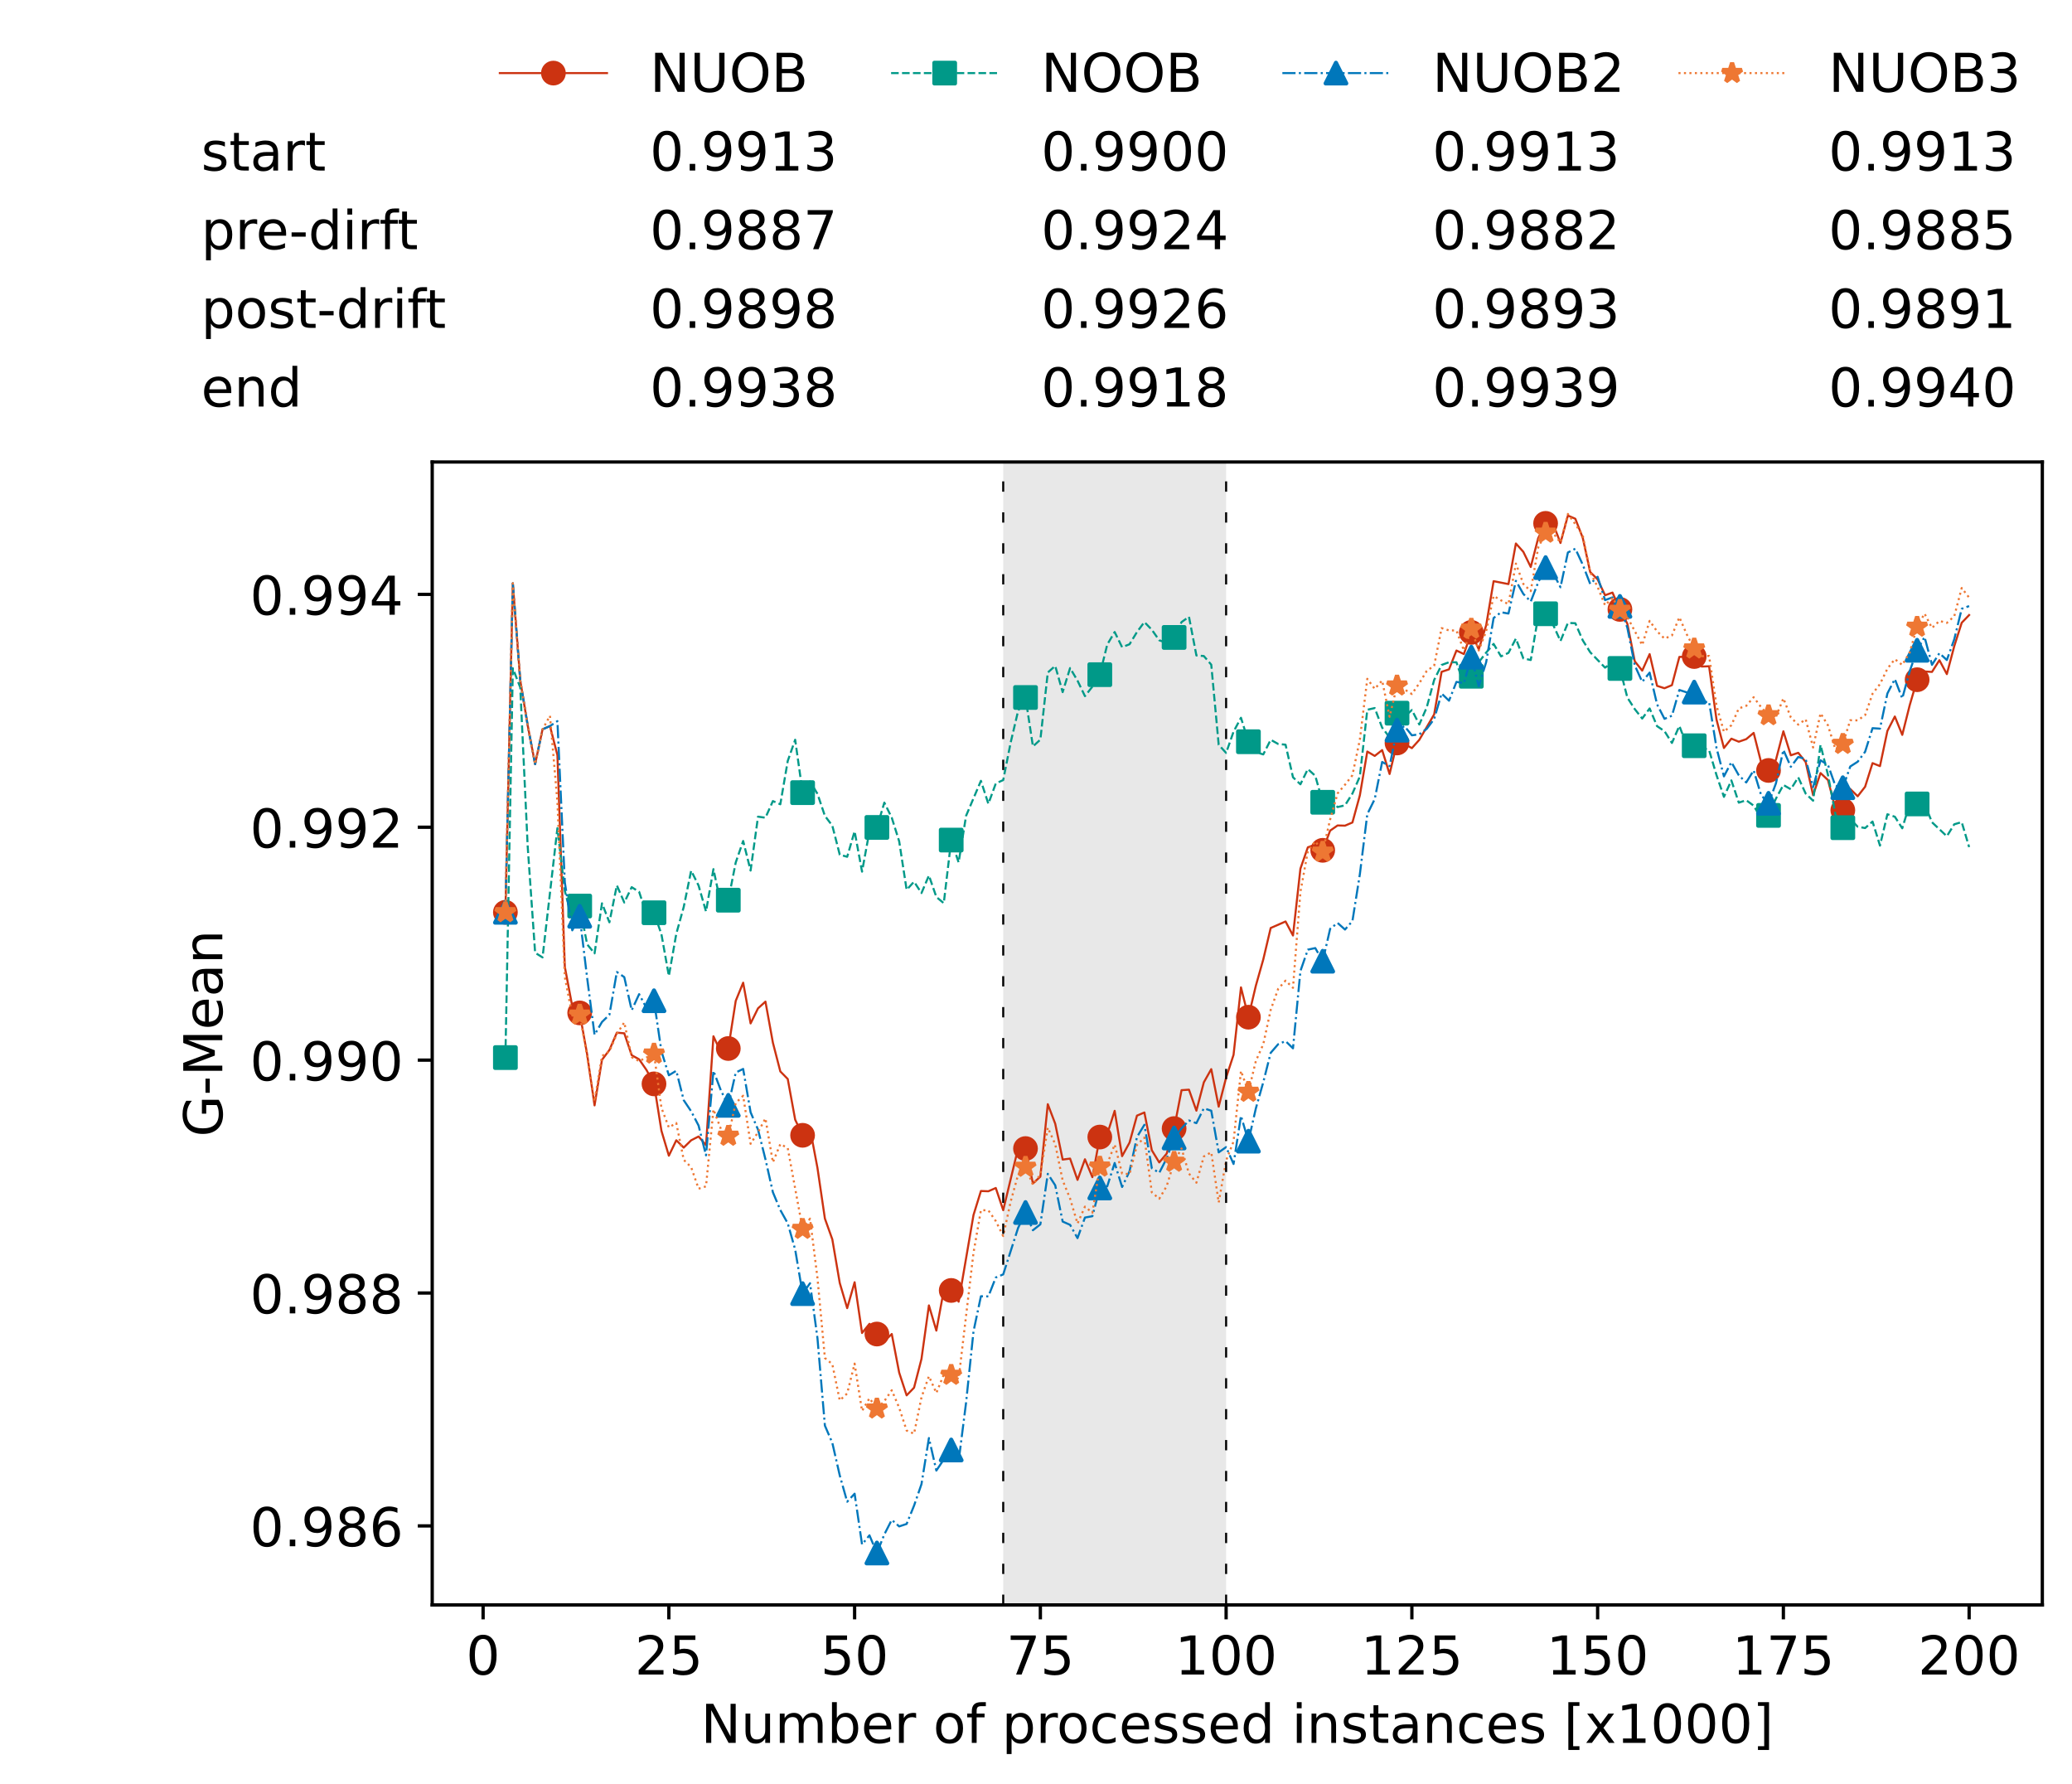 <?xml version="1.0" encoding="utf-8" standalone="no"?>
<!DOCTYPE svg PUBLIC "-//W3C//DTD SVG 1.1//EN"
  "http://www.w3.org/Graphics/SVG/1.1/DTD/svg11.dtd">
<!-- Created with matplotlib (https://matplotlib.org/) -->
<svg height="432.615pt" version="1.1" viewBox="0 0 502.65 432.615" width="502.65pt" xmlns="http://www.w3.org/2000/svg" xmlns:xlink="http://www.w3.org/1999/xlink">
 <defs>
  <style type="text/css">*{stroke-linecap:butt;stroke-linejoin:round;}</style>
 </defs>
 <g id="figure_1">
  <g id="patch_1">
   <path d="M 0 432.615 
L 502.65 432.615 
L 502.65 0 
L 0 0 
z
" style="fill:#ffffff;"/>
  </g>
  <g id="axes_1">
   <g id="patch_2">
    <path d="M 104.85 389.252 
L 495.45 389.252 
L 495.45 112.052 
L 104.85 112.052 
z
" style="fill:#ffffff;"/>
   </g>
   <g id="patch_3">
    <path clip-path="url(#p0f2b641e06)" d="M 297.446 389.252 
L 297.446 112.052 
L 243.372 112.052 
L 243.372 389.252 
z
" style="fill:#d3d3d3;opacity:0.5;"/>
   </g>
   <g id="matplotlib.axis_1">
    <g id="xtick_1">
     <g id="line2d_1">
      <defs>
       <path d="M 0 0 
L 0 3.5 
" id="m4828068cee" style="stroke:#000000;stroke-width:0.8;"/>
      </defs>
      <g>
       <use style="stroke:#000000;stroke-width:0.8;" x="117.197" xlink:href="#m4828068cee" y="389.252"/>
      </g>
     </g>
     <g id="text_1">
      <!-- 0 -->
      <g transform="translate(113.061 406.13)scale(0.13 -0.13)">
       <defs>
        <path d="M 31.781 66.406 
Q 24.172 66.406 20.328 58.906 
Q 16.5 51.422 16.5 36.375 
Q 16.5 21.391 20.328 13.891 
Q 24.172 6.391 31.781 6.391 
Q 39.453 6.391 43.281 13.891 
Q 47.125 21.391 47.125 36.375 
Q 47.125 51.422 43.281 58.906 
Q 39.453 66.406 31.781 66.406 
z
M 31.781 74.219 
Q 44.047 74.219 50.516 64.516 
Q 56.984 54.828 56.984 36.375 
Q 56.984 17.969 50.516 8.266 
Q 44.047 -1.422 31.781 -1.422 
Q 19.531 -1.422 13.062 8.266 
Q 6.594 17.969 6.594 36.375 
Q 6.594 54.828 13.062 64.516 
Q 19.531 74.219 31.781 74.219 
z
" id="DejaVuSans-48"/>
       </defs>
       <use xlink:href="#DejaVuSans-48"/>
      </g>
     </g>
    </g>
    <g id="xtick_2">
     <g id="line2d_2">
      <g>
       <use style="stroke:#000000;stroke-width:0.8;" x="162.259" xlink:href="#m4828068cee" y="389.252"/>
      </g>
     </g>
     <g id="text_2">
      <!-- 25 -->
      <g transform="translate(153.988 406.13)scale(0.13 -0.13)">
       <defs>
        <path d="M 19.188 8.297 
L 53.609 8.297 
L 53.609 0 
L 7.328 0 
L 7.328 8.297 
Q 12.938 14.109 22.625 23.891 
Q 32.328 33.688 34.812 36.531 
Q 39.547 41.844 41.422 45.531 
Q 43.312 49.219 43.312 52.781 
Q 43.312 58.594 39.234 62.25 
Q 35.156 65.922 28.609 65.922 
Q 23.969 65.922 18.812 64.312 
Q 13.672 62.703 7.812 59.422 
L 7.812 69.391 
Q 13.766 71.781 18.938 73 
Q 24.125 74.219 28.422 74.219 
Q 39.75 74.219 46.484 68.547 
Q 53.219 62.891 53.219 53.422 
Q 53.219 48.922 51.531 44.891 
Q 49.859 40.875 45.406 35.406 
Q 44.188 33.984 37.641 27.219 
Q 31.109 20.453 19.188 8.297 
z
" id="DejaVuSans-50"/>
        <path d="M 10.797 72.906 
L 49.516 72.906 
L 49.516 64.594 
L 19.828 64.594 
L 19.828 46.734 
Q 21.969 47.469 24.109 47.828 
Q 26.266 48.188 28.422 48.188 
Q 40.625 48.188 47.75 41.5 
Q 54.891 34.812 54.891 23.391 
Q 54.891 11.625 47.562 5.094 
Q 40.234 -1.422 26.906 -1.422 
Q 22.312 -1.422 17.547 -0.641 
Q 12.797 0.141 7.719 1.703 
L 7.719 11.625 
Q 12.109 9.234 16.797 8.062 
Q 21.484 6.891 26.703 6.891 
Q 35.156 6.891 40.078 11.328 
Q 45.016 15.766 45.016 23.391 
Q 45.016 31 40.078 35.438 
Q 35.156 39.891 26.703 39.891 
Q 22.75 39.891 18.812 39.016 
Q 14.891 38.141 10.797 36.281 
z
" id="DejaVuSans-53"/>
       </defs>
       <use xlink:href="#DejaVuSans-50"/>
       <use x="63.623" xlink:href="#DejaVuSans-53"/>
      </g>
     </g>
    </g>
    <g id="xtick_3">
     <g id="line2d_3">
      <g>
       <use style="stroke:#000000;stroke-width:0.8;" x="207.322" xlink:href="#m4828068cee" y="389.252"/>
      </g>
     </g>
     <g id="text_3">
      <!-- 50 -->
      <g transform="translate(199.05 406.13)scale(0.13 -0.13)">
       <use xlink:href="#DejaVuSans-53"/>
       <use x="63.623" xlink:href="#DejaVuSans-48"/>
      </g>
     </g>
    </g>
    <g id="xtick_4">
     <g id="line2d_4">
      <g>
       <use style="stroke:#000000;stroke-width:0.8;" x="252.384" xlink:href="#m4828068cee" y="389.252"/>
      </g>
     </g>
     <g id="text_4">
      <!-- 75 -->
      <g transform="translate(244.113 406.13)scale(0.13 -0.13)">
       <defs>
        <path d="M 8.203 72.906 
L 55.078 72.906 
L 55.078 68.703 
L 28.609 0 
L 18.312 0 
L 43.219 64.594 
L 8.203 64.594 
z
" id="DejaVuSans-55"/>
       </defs>
       <use xlink:href="#DejaVuSans-55"/>
       <use x="63.623" xlink:href="#DejaVuSans-53"/>
      </g>
     </g>
    </g>
    <g id="xtick_5">
     <g id="line2d_5">
      <g>
       <use style="stroke:#000000;stroke-width:0.8;" x="297.446" xlink:href="#m4828068cee" y="389.252"/>
      </g>
     </g>
     <g id="text_5">
      <!-- 100 -->
      <g transform="translate(285.039 406.13)scale(0.13 -0.13)">
       <defs>
        <path d="M 12.406 8.297 
L 28.516 8.297 
L 28.516 63.922 
L 10.984 60.406 
L 10.984 69.391 
L 28.422 72.906 
L 38.281 72.906 
L 38.281 8.297 
L 54.391 8.297 
L 54.391 0 
L 12.406 0 
z
" id="DejaVuSans-49"/>
       </defs>
       <use xlink:href="#DejaVuSans-49"/>
       <use x="63.623" xlink:href="#DejaVuSans-48"/>
       <use x="127.246" xlink:href="#DejaVuSans-48"/>
      </g>
     </g>
    </g>
    <g id="xtick_6">
     <g id="line2d_6">
      <g>
       <use style="stroke:#000000;stroke-width:0.8;" x="342.509" xlink:href="#m4828068cee" y="389.252"/>
      </g>
     </g>
     <g id="text_6">
      <!-- 125 -->
      <g transform="translate(330.102 406.13)scale(0.13 -0.13)">
       <use xlink:href="#DejaVuSans-49"/>
       <use x="63.623" xlink:href="#DejaVuSans-50"/>
       <use x="127.246" xlink:href="#DejaVuSans-53"/>
      </g>
     </g>
    </g>
    <g id="xtick_7">
     <g id="line2d_7">
      <g>
       <use style="stroke:#000000;stroke-width:0.8;" x="387.571" xlink:href="#m4828068cee" y="389.252"/>
      </g>
     </g>
     <g id="text_7">
      <!-- 150 -->
      <g transform="translate(375.164 406.13)scale(0.13 -0.13)">
       <use xlink:href="#DejaVuSans-49"/>
       <use x="63.623" xlink:href="#DejaVuSans-53"/>
       <use x="127.246" xlink:href="#DejaVuSans-48"/>
      </g>
     </g>
    </g>
    <g id="xtick_8">
     <g id="line2d_8">
      <g>
       <use style="stroke:#000000;stroke-width:0.8;" x="432.633" xlink:href="#m4828068cee" y="389.252"/>
      </g>
     </g>
     <g id="text_8">
      <!-- 175 -->
      <g transform="translate(420.226 406.13)scale(0.13 -0.13)">
       <use xlink:href="#DejaVuSans-49"/>
       <use x="63.623" xlink:href="#DejaVuSans-55"/>
       <use x="127.246" xlink:href="#DejaVuSans-53"/>
      </g>
     </g>
    </g>
    <g id="xtick_9">
     <g id="line2d_9">
      <g>
       <use style="stroke:#000000;stroke-width:0.8;" x="477.695" xlink:href="#m4828068cee" y="389.252"/>
      </g>
     </g>
     <g id="text_9">
      <!-- 200 -->
      <g transform="translate(465.289 406.13)scale(0.13 -0.13)">
       <use xlink:href="#DejaVuSans-50"/>
       <use x="63.623" xlink:href="#DejaVuSans-48"/>
       <use x="127.246" xlink:href="#DejaVuSans-48"/>
      </g>
     </g>
    </g>
    <g id="text_10">
     <!-- Number of processed instances [x1000] -->
     <g transform="translate(170.025 422.711)scale(0.13 -0.13)">
      <defs>
       <path d="M 9.812 72.906 
L 23.094 72.906 
L 55.422 11.922 
L 55.422 72.906 
L 64.984 72.906 
L 64.984 0 
L 51.703 0 
L 19.391 60.984 
L 19.391 0 
L 9.812 0 
z
" id="DejaVuSans-78"/>
       <path d="M 8.5 21.578 
L 8.5 54.688 
L 17.484 54.688 
L 17.484 21.922 
Q 17.484 14.156 20.5 10.266 
Q 23.531 6.391 29.594 6.391 
Q 36.859 6.391 41.078 11.031 
Q 45.312 15.672 45.312 23.688 
L 45.312 54.688 
L 54.297 54.688 
L 54.297 0 
L 45.312 0 
L 45.312 8.406 
Q 42.047 3.422 37.719 1 
Q 33.406 -1.422 27.688 -1.422 
Q 18.266 -1.422 13.375 4.438 
Q 8.5 10.297 8.5 21.578 
z
M 31.109 56 
z
" id="DejaVuSans-117"/>
       <path d="M 52 44.188 
Q 55.375 50.25 60.062 53.125 
Q 64.75 56 71.094 56 
Q 79.641 56 84.281 50.016 
Q 88.922 44.047 88.922 33.016 
L 88.922 0 
L 79.891 0 
L 79.891 32.719 
Q 79.891 40.578 77.094 44.375 
Q 74.312 48.188 68.609 48.188 
Q 61.625 48.188 57.562 43.547 
Q 53.516 38.922 53.516 30.906 
L 53.516 0 
L 44.484 0 
L 44.484 32.719 
Q 44.484 40.625 41.703 44.406 
Q 38.922 48.188 33.109 48.188 
Q 26.219 48.188 22.156 43.531 
Q 18.109 38.875 18.109 30.906 
L 18.109 0 
L 9.078 0 
L 9.078 54.688 
L 18.109 54.688 
L 18.109 46.188 
Q 21.188 51.219 25.484 53.609 
Q 29.781 56 35.688 56 
Q 41.656 56 45.828 52.969 
Q 50 49.953 52 44.188 
z
" id="DejaVuSans-109"/>
       <path d="M 48.688 27.297 
Q 48.688 37.203 44.609 42.844 
Q 40.531 48.484 33.406 48.484 
Q 26.266 48.484 22.188 42.844 
Q 18.109 37.203 18.109 27.297 
Q 18.109 17.391 22.188 11.75 
Q 26.266 6.109 33.406 6.109 
Q 40.531 6.109 44.609 11.75 
Q 48.688 17.391 48.688 27.297 
z
M 18.109 46.391 
Q 20.953 51.266 25.266 53.625 
Q 29.594 56 35.594 56 
Q 45.562 56 51.781 48.094 
Q 58.016 40.188 58.016 27.297 
Q 58.016 14.406 51.781 6.484 
Q 45.562 -1.422 35.594 -1.422 
Q 29.594 -1.422 25.266 0.953 
Q 20.953 3.328 18.109 8.203 
L 18.109 0 
L 9.078 0 
L 9.078 75.984 
L 18.109 75.984 
z
" id="DejaVuSans-98"/>
       <path d="M 56.203 29.594 
L 56.203 25.203 
L 14.891 25.203 
Q 15.484 15.922 20.484 11.062 
Q 25.484 6.203 34.422 6.203 
Q 39.594 6.203 44.453 7.469 
Q 49.312 8.734 54.109 11.281 
L 54.109 2.781 
Q 49.266 0.734 44.188 -0.344 
Q 39.109 -1.422 33.891 -1.422 
Q 20.797 -1.422 13.156 6.188 
Q 5.516 13.812 5.516 26.812 
Q 5.516 40.234 12.766 48.109 
Q 20.016 56 32.328 56 
Q 43.359 56 49.781 48.891 
Q 56.203 41.797 56.203 29.594 
z
M 47.219 32.234 
Q 47.125 39.594 43.094 43.984 
Q 39.062 48.391 32.422 48.391 
Q 24.906 48.391 20.391 44.141 
Q 15.875 39.891 15.188 32.172 
z
" id="DejaVuSans-101"/>
       <path d="M 41.109 46.297 
Q 39.594 47.172 37.812 47.578 
Q 36.031 48 33.891 48 
Q 26.266 48 22.188 43.047 
Q 18.109 38.094 18.109 28.812 
L 18.109 0 
L 9.078 0 
L 9.078 54.688 
L 18.109 54.688 
L 18.109 46.188 
Q 20.953 51.172 25.484 53.578 
Q 30.031 56 36.531 56 
Q 37.453 56 38.578 55.875 
Q 39.703 55.766 41.062 55.516 
z
" id="DejaVuSans-114"/>
       <path id="DejaVuSans-32"/>
       <path d="M 30.609 48.391 
Q 23.391 48.391 19.188 42.75 
Q 14.984 37.109 14.984 27.297 
Q 14.984 17.484 19.156 11.844 
Q 23.344 6.203 30.609 6.203 
Q 37.797 6.203 41.984 11.859 
Q 46.188 17.531 46.188 27.297 
Q 46.188 37.016 41.984 42.703 
Q 37.797 48.391 30.609 48.391 
z
M 30.609 56 
Q 42.328 56 49.016 48.375 
Q 55.719 40.766 55.719 27.297 
Q 55.719 13.875 49.016 6.219 
Q 42.328 -1.422 30.609 -1.422 
Q 18.844 -1.422 12.172 6.219 
Q 5.516 13.875 5.516 27.297 
Q 5.516 40.766 12.172 48.375 
Q 18.844 56 30.609 56 
z
" id="DejaVuSans-111"/>
       <path d="M 37.109 75.984 
L 37.109 68.5 
L 28.516 68.5 
Q 23.688 68.5 21.797 66.547 
Q 19.922 64.594 19.922 59.516 
L 19.922 54.688 
L 34.719 54.688 
L 34.719 47.703 
L 19.922 47.703 
L 19.922 0 
L 10.891 0 
L 10.891 47.703 
L 2.297 47.703 
L 2.297 54.688 
L 10.891 54.688 
L 10.891 58.5 
Q 10.891 67.625 15.141 71.797 
Q 19.391 75.984 28.609 75.984 
z
" id="DejaVuSans-102"/>
       <path d="M 18.109 8.203 
L 18.109 -20.797 
L 9.078 -20.797 
L 9.078 54.688 
L 18.109 54.688 
L 18.109 46.391 
Q 20.953 51.266 25.266 53.625 
Q 29.594 56 35.594 56 
Q 45.562 56 51.781 48.094 
Q 58.016 40.188 58.016 27.297 
Q 58.016 14.406 51.781 6.484 
Q 45.562 -1.422 35.594 -1.422 
Q 29.594 -1.422 25.266 0.953 
Q 20.953 3.328 18.109 8.203 
z
M 48.688 27.297 
Q 48.688 37.203 44.609 42.844 
Q 40.531 48.484 33.406 48.484 
Q 26.266 48.484 22.188 42.844 
Q 18.109 37.203 18.109 27.297 
Q 18.109 17.391 22.188 11.75 
Q 26.266 6.109 33.406 6.109 
Q 40.531 6.109 44.609 11.75 
Q 48.688 17.391 48.688 27.297 
z
" id="DejaVuSans-112"/>
       <path d="M 48.781 52.594 
L 48.781 44.188 
Q 44.969 46.297 41.141 47.344 
Q 37.312 48.391 33.406 48.391 
Q 24.656 48.391 19.812 42.844 
Q 14.984 37.312 14.984 27.297 
Q 14.984 17.281 19.812 11.734 
Q 24.656 6.203 33.406 6.203 
Q 37.312 6.203 41.141 7.25 
Q 44.969 8.297 48.781 10.406 
L 48.781 2.094 
Q 45.016 0.344 40.984 -0.531 
Q 36.969 -1.422 32.422 -1.422 
Q 20.062 -1.422 12.781 6.344 
Q 5.516 14.109 5.516 27.297 
Q 5.516 40.672 12.859 48.328 
Q 20.219 56 33.016 56 
Q 37.156 56 41.109 55.141 
Q 45.062 54.297 48.781 52.594 
z
" id="DejaVuSans-99"/>
       <path d="M 44.281 53.078 
L 44.281 44.578 
Q 40.484 46.531 36.375 47.5 
Q 32.281 48.484 27.875 48.484 
Q 21.188 48.484 17.844 46.438 
Q 14.5 44.391 14.5 40.281 
Q 14.5 37.156 16.891 35.375 
Q 19.281 33.594 26.516 31.984 
L 29.594 31.297 
Q 39.156 29.25 43.188 25.516 
Q 47.219 21.781 47.219 15.094 
Q 47.219 7.469 41.188 3.016 
Q 35.156 -1.422 24.609 -1.422 
Q 20.219 -1.422 15.453 -0.562 
Q 10.688 0.297 5.422 2 
L 5.422 11.281 
Q 10.406 8.688 15.234 7.391 
Q 20.062 6.109 24.812 6.109 
Q 31.156 6.109 34.562 8.281 
Q 37.984 10.453 37.984 14.406 
Q 37.984 18.062 35.516 20.016 
Q 33.062 21.969 24.703 23.781 
L 21.578 24.516 
Q 13.234 26.266 9.516 29.906 
Q 5.812 33.547 5.812 39.891 
Q 5.812 47.609 11.281 51.797 
Q 16.75 56 26.812 56 
Q 31.781 56 36.172 55.266 
Q 40.578 54.547 44.281 53.078 
z
" id="DejaVuSans-115"/>
       <path d="M 45.406 46.391 
L 45.406 75.984 
L 54.391 75.984 
L 54.391 0 
L 45.406 0 
L 45.406 8.203 
Q 42.578 3.328 38.25 0.953 
Q 33.938 -1.422 27.875 -1.422 
Q 17.969 -1.422 11.734 6.484 
Q 5.516 14.406 5.516 27.297 
Q 5.516 40.188 11.734 48.094 
Q 17.969 56 27.875 56 
Q 33.938 56 38.25 53.625 
Q 42.578 51.266 45.406 46.391 
z
M 14.797 27.297 
Q 14.797 17.391 18.875 11.75 
Q 22.953 6.109 30.078 6.109 
Q 37.203 6.109 41.297 11.75 
Q 45.406 17.391 45.406 27.297 
Q 45.406 37.203 41.297 42.844 
Q 37.203 48.484 30.078 48.484 
Q 22.953 48.484 18.875 42.844 
Q 14.797 37.203 14.797 27.297 
z
" id="DejaVuSans-100"/>
       <path d="M 9.422 54.688 
L 18.406 54.688 
L 18.406 0 
L 9.422 0 
z
M 9.422 75.984 
L 18.406 75.984 
L 18.406 64.594 
L 9.422 64.594 
z
" id="DejaVuSans-105"/>
       <path d="M 54.891 33.016 
L 54.891 0 
L 45.906 0 
L 45.906 32.719 
Q 45.906 40.484 42.875 44.328 
Q 39.844 48.188 33.797 48.188 
Q 26.516 48.188 22.312 43.547 
Q 18.109 38.922 18.109 30.906 
L 18.109 0 
L 9.078 0 
L 9.078 54.688 
L 18.109 54.688 
L 18.109 46.188 
Q 21.344 51.125 25.703 53.562 
Q 30.078 56 35.797 56 
Q 45.219 56 50.047 50.172 
Q 54.891 44.344 54.891 33.016 
z
" id="DejaVuSans-110"/>
       <path d="M 18.312 70.219 
L 18.312 54.688 
L 36.812 54.688 
L 36.812 47.703 
L 18.312 47.703 
L 18.312 18.016 
Q 18.312 11.328 20.141 9.422 
Q 21.969 7.516 27.594 7.516 
L 36.812 7.516 
L 36.812 0 
L 27.594 0 
Q 17.188 0 13.234 3.875 
Q 9.281 7.766 9.281 18.016 
L 9.281 47.703 
L 2.688 47.703 
L 2.688 54.688 
L 9.281 54.688 
L 9.281 70.219 
z
" id="DejaVuSans-116"/>
       <path d="M 34.281 27.484 
Q 23.391 27.484 19.188 25 
Q 14.984 22.516 14.984 16.5 
Q 14.984 11.719 18.141 8.906 
Q 21.297 6.109 26.703 6.109 
Q 34.188 6.109 38.703 11.406 
Q 43.219 16.703 43.219 25.484 
L 43.219 27.484 
z
M 52.203 31.203 
L 52.203 0 
L 43.219 0 
L 43.219 8.297 
Q 40.141 3.328 35.547 0.953 
Q 30.953 -1.422 24.312 -1.422 
Q 15.922 -1.422 10.953 3.297 
Q 6 8.016 6 15.922 
Q 6 25.141 12.172 29.828 
Q 18.359 34.516 30.609 34.516 
L 43.219 34.516 
L 43.219 35.406 
Q 43.219 41.609 39.141 45 
Q 35.062 48.391 27.688 48.391 
Q 23 48.391 18.547 47.266 
Q 14.109 46.141 10.016 43.891 
L 10.016 52.203 
Q 14.938 54.109 19.578 55.047 
Q 24.219 56 28.609 56 
Q 40.484 56 46.344 49.844 
Q 52.203 43.703 52.203 31.203 
z
" id="DejaVuSans-97"/>
       <path d="M 8.594 75.984 
L 29.297 75.984 
L 29.297 69 
L 17.578 69 
L 17.578 -6.203 
L 29.297 -6.203 
L 29.297 -13.188 
L 8.594 -13.188 
z
" id="DejaVuSans-91"/>
       <path d="M 54.891 54.688 
L 35.109 28.078 
L 55.906 0 
L 45.312 0 
L 29.391 21.484 
L 13.484 0 
L 2.875 0 
L 24.125 28.609 
L 4.688 54.688 
L 15.281 54.688 
L 29.781 35.203 
L 44.281 54.688 
z
" id="DejaVuSans-120"/>
       <path d="M 30.422 75.984 
L 30.422 -13.188 
L 9.719 -13.188 
L 9.719 -6.203 
L 21.391 -6.203 
L 21.391 69 
L 9.719 69 
L 9.719 75.984 
z
" id="DejaVuSans-93"/>
      </defs>
      <use xlink:href="#DejaVuSans-78"/>
      <use x="74.805" xlink:href="#DejaVuSans-117"/>
      <use x="138.184" xlink:href="#DejaVuSans-109"/>
      <use x="235.596" xlink:href="#DejaVuSans-98"/>
      <use x="299.072" xlink:href="#DejaVuSans-101"/>
      <use x="360.596" xlink:href="#DejaVuSans-114"/>
      <use x="401.709" xlink:href="#DejaVuSans-32"/>
      <use x="433.496" xlink:href="#DejaVuSans-111"/>
      <use x="494.678" xlink:href="#DejaVuSans-102"/>
      <use x="529.883" xlink:href="#DejaVuSans-32"/>
      <use x="561.67" xlink:href="#DejaVuSans-112"/>
      <use x="625.146" xlink:href="#DejaVuSans-114"/>
      <use x="664.01" xlink:href="#DejaVuSans-111"/>
      <use x="725.191" xlink:href="#DejaVuSans-99"/>
      <use x="780.172" xlink:href="#DejaVuSans-101"/>
      <use x="841.695" xlink:href="#DejaVuSans-115"/>
      <use x="893.795" xlink:href="#DejaVuSans-115"/>
      <use x="945.895" xlink:href="#DejaVuSans-101"/>
      <use x="1007.418" xlink:href="#DejaVuSans-100"/>
      <use x="1070.895" xlink:href="#DejaVuSans-32"/>
      <use x="1102.682" xlink:href="#DejaVuSans-105"/>
      <use x="1130.465" xlink:href="#DejaVuSans-110"/>
      <use x="1193.844" xlink:href="#DejaVuSans-115"/>
      <use x="1245.943" xlink:href="#DejaVuSans-116"/>
      <use x="1285.152" xlink:href="#DejaVuSans-97"/>
      <use x="1346.432" xlink:href="#DejaVuSans-110"/>
      <use x="1409.811" xlink:href="#DejaVuSans-99"/>
      <use x="1464.791" xlink:href="#DejaVuSans-101"/>
      <use x="1526.314" xlink:href="#DejaVuSans-115"/>
      <use x="1578.414" xlink:href="#DejaVuSans-32"/>
      <use x="1610.201" xlink:href="#DejaVuSans-91"/>
      <use x="1649.215" xlink:href="#DejaVuSans-120"/>
      <use x="1708.395" xlink:href="#DejaVuSans-49"/>
      <use x="1772.018" xlink:href="#DejaVuSans-48"/>
      <use x="1835.641" xlink:href="#DejaVuSans-48"/>
      <use x="1899.264" xlink:href="#DejaVuSans-48"/>
      <use x="1962.887" xlink:href="#DejaVuSans-93"/>
     </g>
    </g>
   </g>
   <g id="matplotlib.axis_2">
    <g id="ytick_1">
     <g id="line2d_10">
      <defs>
       <path d="M 0 0 
L -3.5 0 
" id="me862719042" style="stroke:#000000;stroke-width:0.8;"/>
      </defs>
      <g>
       <use style="stroke:#000000;stroke-width:0.8;" x="104.85" xlink:href="#me862719042" y="370.083"/>
      </g>
     </g>
     <g id="text_11">
      <!-- 0.986 -->
      <g transform="translate(60.633 375.021)scale(0.13 -0.13)">
       <defs>
        <path d="M 10.688 12.406 
L 21 12.406 
L 21 0 
L 10.688 0 
z
" id="DejaVuSans-46"/>
        <path d="M 10.984 1.516 
L 10.984 10.5 
Q 14.703 8.734 18.5 7.812 
Q 22.312 6.891 25.984 6.891 
Q 35.75 6.891 40.891 13.453 
Q 46.047 20.016 46.781 33.406 
Q 43.953 29.203 39.594 26.953 
Q 35.25 24.703 29.984 24.703 
Q 19.047 24.703 12.672 31.312 
Q 6.297 37.938 6.297 49.422 
Q 6.297 60.641 12.938 67.422 
Q 19.578 74.219 30.609 74.219 
Q 43.266 74.219 49.922 64.516 
Q 56.594 54.828 56.594 36.375 
Q 56.594 19.141 48.406 8.859 
Q 40.234 -1.422 26.422 -1.422 
Q 22.703 -1.422 18.891 -0.688 
Q 15.094 0.047 10.984 1.516 
z
M 30.609 32.422 
Q 37.25 32.422 41.125 36.953 
Q 45.016 41.5 45.016 49.422 
Q 45.016 57.281 41.125 61.844 
Q 37.25 66.406 30.609 66.406 
Q 23.969 66.406 20.094 61.844 
Q 16.219 57.281 16.219 49.422 
Q 16.219 41.5 20.094 36.953 
Q 23.969 32.422 30.609 32.422 
z
" id="DejaVuSans-57"/>
        <path d="M 31.781 34.625 
Q 24.75 34.625 20.719 30.859 
Q 16.703 27.094 16.703 20.516 
Q 16.703 13.922 20.719 10.156 
Q 24.75 6.391 31.781 6.391 
Q 38.812 6.391 42.859 10.172 
Q 46.922 13.969 46.922 20.516 
Q 46.922 27.094 42.891 30.859 
Q 38.875 34.625 31.781 34.625 
z
M 21.922 38.812 
Q 15.578 40.375 12.031 44.719 
Q 8.5 49.078 8.5 55.328 
Q 8.5 64.062 14.719 69.141 
Q 20.953 74.219 31.781 74.219 
Q 42.672 74.219 48.875 69.141 
Q 55.078 64.062 55.078 55.328 
Q 55.078 49.078 51.531 44.719 
Q 48 40.375 41.703 38.812 
Q 48.828 37.156 52.797 32.312 
Q 56.781 27.484 56.781 20.516 
Q 56.781 9.906 50.312 4.234 
Q 43.844 -1.422 31.781 -1.422 
Q 19.734 -1.422 13.25 4.234 
Q 6.781 9.906 6.781 20.516 
Q 6.781 27.484 10.781 32.312 
Q 14.797 37.156 21.922 38.812 
z
M 18.312 54.391 
Q 18.312 48.734 21.844 45.562 
Q 25.391 42.391 31.781 42.391 
Q 38.141 42.391 41.719 45.562 
Q 45.312 48.734 45.312 54.391 
Q 45.312 60.062 41.719 63.234 
Q 38.141 66.406 31.781 66.406 
Q 25.391 66.406 21.844 63.234 
Q 18.312 60.062 18.312 54.391 
z
" id="DejaVuSans-56"/>
        <path d="M 33.016 40.375 
Q 26.375 40.375 22.484 35.828 
Q 18.609 31.297 18.609 23.391 
Q 18.609 15.531 22.484 10.953 
Q 26.375 6.391 33.016 6.391 
Q 39.656 6.391 43.531 10.953 
Q 47.406 15.531 47.406 23.391 
Q 47.406 31.297 43.531 35.828 
Q 39.656 40.375 33.016 40.375 
z
M 52.594 71.297 
L 52.594 62.312 
Q 48.875 64.062 45.094 64.984 
Q 41.312 65.922 37.594 65.922 
Q 27.828 65.922 22.672 59.328 
Q 17.531 52.734 16.797 39.406 
Q 19.672 43.656 24.016 45.922 
Q 28.375 48.188 33.594 48.188 
Q 44.578 48.188 50.953 41.516 
Q 57.328 34.859 57.328 23.391 
Q 57.328 12.156 50.688 5.359 
Q 44.047 -1.422 33.016 -1.422 
Q 20.359 -1.422 13.672 8.266 
Q 6.984 17.969 6.984 36.375 
Q 6.984 53.656 15.188 63.938 
Q 23.391 74.219 37.203 74.219 
Q 40.922 74.219 44.703 73.484 
Q 48.484 72.75 52.594 71.297 
z
" id="DejaVuSans-54"/>
       </defs>
       <use xlink:href="#DejaVuSans-48"/>
       <use x="63.623" xlink:href="#DejaVuSans-46"/>
       <use x="95.41" xlink:href="#DejaVuSans-57"/>
       <use x="159.033" xlink:href="#DejaVuSans-56"/>
       <use x="222.656" xlink:href="#DejaVuSans-54"/>
      </g>
     </g>
    </g>
    <g id="ytick_2">
     <g id="line2d_11">
      <g>
       <use style="stroke:#000000;stroke-width:0.8;" x="104.85" xlink:href="#me862719042" y="313.6"/>
      </g>
     </g>
     <g id="text_12">
      <!-- 0.988 -->
      <g transform="translate(60.633 318.539)scale(0.13 -0.13)">
       <use xlink:href="#DejaVuSans-48"/>
       <use x="63.623" xlink:href="#DejaVuSans-46"/>
       <use x="95.41" xlink:href="#DejaVuSans-57"/>
       <use x="159.033" xlink:href="#DejaVuSans-56"/>
       <use x="222.656" xlink:href="#DejaVuSans-56"/>
      </g>
     </g>
    </g>
    <g id="ytick_3">
     <g id="line2d_12">
      <g>
       <use style="stroke:#000000;stroke-width:0.8;" x="104.85" xlink:href="#me862719042" y="257.117"/>
      </g>
     </g>
     <g id="text_13">
      <!-- 0.990 -->
      <g transform="translate(60.633 262.056)scale(0.13 -0.13)">
       <use xlink:href="#DejaVuSans-48"/>
       <use x="63.623" xlink:href="#DejaVuSans-46"/>
       <use x="95.41" xlink:href="#DejaVuSans-57"/>
       <use x="159.033" xlink:href="#DejaVuSans-57"/>
       <use x="222.656" xlink:href="#DejaVuSans-48"/>
      </g>
     </g>
    </g>
    <g id="ytick_4">
     <g id="line2d_13">
      <g>
       <use style="stroke:#000000;stroke-width:0.8;" x="104.85" xlink:href="#me862719042" y="200.635"/>
      </g>
     </g>
     <g id="text_14">
      <!-- 0.992 -->
      <g transform="translate(60.633 205.574)scale(0.13 -0.13)">
       <use xlink:href="#DejaVuSans-48"/>
       <use x="63.623" xlink:href="#DejaVuSans-46"/>
       <use x="95.41" xlink:href="#DejaVuSans-57"/>
       <use x="159.033" xlink:href="#DejaVuSans-57"/>
       <use x="222.656" xlink:href="#DejaVuSans-50"/>
      </g>
     </g>
    </g>
    <g id="ytick_5">
     <g id="line2d_14">
      <g>
       <use style="stroke:#000000;stroke-width:0.8;" x="104.85" xlink:href="#me862719042" y="144.152"/>
      </g>
     </g>
     <g id="text_15">
      <!-- 0.994 -->
      <g transform="translate(60.633 149.091)scale(0.13 -0.13)">
       <defs>
        <path d="M 37.797 64.312 
L 12.891 25.391 
L 37.797 25.391 
z
M 35.203 72.906 
L 47.609 72.906 
L 47.609 25.391 
L 58.016 25.391 
L 58.016 17.188 
L 47.609 17.188 
L 47.609 0 
L 37.797 0 
L 37.797 17.188 
L 4.891 17.188 
L 4.891 26.703 
z
" id="DejaVuSans-52"/>
       </defs>
       <use xlink:href="#DejaVuSans-48"/>
       <use x="63.623" xlink:href="#DejaVuSans-46"/>
       <use x="95.41" xlink:href="#DejaVuSans-57"/>
       <use x="159.033" xlink:href="#DejaVuSans-57"/>
       <use x="222.656" xlink:href="#DejaVuSans-52"/>
      </g>
     </g>
    </g>
    <g id="text_16">
     <!-- G-Mean -->
     <g transform="translate(53.93 275.744)rotate(-90)scale(0.13 -0.13)">
      <defs>
       <path d="M 59.516 10.406 
L 59.516 29.984 
L 43.406 29.984 
L 43.406 38.094 
L 69.281 38.094 
L 69.281 6.781 
Q 63.578 2.734 56.688 0.656 
Q 49.812 -1.422 42 -1.422 
Q 24.906 -1.422 15.25 8.562 
Q 5.609 18.562 5.609 36.375 
Q 5.609 54.25 15.25 64.234 
Q 24.906 74.219 42 74.219 
Q 49.125 74.219 55.547 72.453 
Q 61.969 70.703 67.391 67.281 
L 67.391 56.781 
Q 61.922 61.422 55.766 63.766 
Q 49.609 66.109 42.828 66.109 
Q 29.438 66.109 22.719 58.641 
Q 16.016 51.172 16.016 36.375 
Q 16.016 21.625 22.719 14.156 
Q 29.438 6.688 42.828 6.688 
Q 48.047 6.688 52.141 7.594 
Q 56.25 8.5 59.516 10.406 
z
" id="DejaVuSans-71"/>
       <path d="M 4.891 31.391 
L 31.203 31.391 
L 31.203 23.391 
L 4.891 23.391 
z
" id="DejaVuSans-45"/>
       <path d="M 9.812 72.906 
L 24.516 72.906 
L 43.109 23.297 
L 61.812 72.906 
L 76.516 72.906 
L 76.516 0 
L 66.891 0 
L 66.891 64.016 
L 48.094 14.016 
L 38.188 14.016 
L 19.391 64.016 
L 19.391 0 
L 9.812 0 
z
" id="DejaVuSans-77"/>
      </defs>
      <use xlink:href="#DejaVuSans-71"/>
      <use x="77.49" xlink:href="#DejaVuSans-45"/>
      <use x="113.574" xlink:href="#DejaVuSans-77"/>
      <use x="199.854" xlink:href="#DejaVuSans-101"/>
      <use x="261.377" xlink:href="#DejaVuSans-97"/>
      <use x="322.656" xlink:href="#DejaVuSans-110"/>
     </g>
    </g>
   </g>
   <g id="line2d_15"/>
   <g id="line2d_16"/>
   <g id="line2d_17"/>
   <g id="line2d_18"/>
   <g id="line2d_19"/>
   <g id="line2d_20">
    <path clip-path="url(#p0f2b641e06)" d="M 122.605 221.267 
L 124.407 141.474 
L 126.21 165.033 
L 128.012 175.92 
L 129.815 185.342 
L 131.617 176.887 
L 133.419 176.094 
L 135.222 183.136 
L 137.024 234.499 
L 138.827 244.07 
L 140.629 245.664 
L 142.432 255.706 
L 144.234 268.095 
L 146.037 257.039 
L 147.839 254.664 
L 149.642 250.456 
L 151.444 250.612 
L 153.247 255.926 
L 155.049 256.927 
L 156.852 259.542 
L 158.654 262.877 
L 160.457 274.247 
L 162.259 280.296 
L 164.062 276.557 
L 165.864 278.333 
L 167.667 276.56 
L 169.469 275.637 
L 171.272 277.752 
L 173.074 251.331 
L 174.877 255.21 
L 176.679 254.301 
L 178.482 242.743 
L 180.284 238.338 
L 182.087 248.214 
L 183.889 244.557 
L 185.692 242.926 
L 187.494 252.874 
L 189.297 259.857 
L 191.099 261.69 
L 192.902 271.554 
L 194.704 275.35 
L 196.507 273.717 
L 198.309 283.258 
L 200.112 295.545 
L 201.914 300.586 
L 203.717 311.164 
L 205.519 317.268 
L 207.322 310.988 
L 209.124 323.301 
L 210.927 321.073 
L 212.729 323.55 
L 214.532 325.301 
L 216.334 323.54 
L 218.137 332.92 
L 219.939 338.42 
L 221.742 336.56 
L 223.544 329.584 
L 225.347 316.607 
L 227.149 322.717 
L 228.952 312.929 
L 230.754 312.977 
L 232.557 315.705 
L 236.162 294.688 
L 237.964 288.857 
L 239.767 288.923 
L 241.569 288.13 
L 243.372 293.512 
L 246.976 278.524 
L 248.779 278.567 
L 250.581 287.017 
L 252.384 285.378 
L 254.186 267.805 
L 255.989 272.54 
L 257.791 281.236 
L 259.594 280.999 
L 261.396 286.164 
L 263.199 281.163 
L 265.001 285.501 
L 266.804 275.775 
L 268.606 275.068 
L 270.409 269.414 
L 272.211 280.409 
L 274.014 277.13 
L 275.816 270.582 
L 277.619 269.816 
L 279.421 278.976 
L 281.224 281.929 
L 283.026 279.8 
L 284.829 273.718 
L 286.631 264.408 
L 288.434 264.286 
L 290.236 269.376 
L 292.039 262.503 
L 293.841 259.303 
L 295.644 268.402 
L 297.446 261.355 
L 299.249 255.835 
L 301.051 239.468 
L 302.854 246.702 
L 304.656 239.075 
L 306.459 232.705 
L 308.261 225.068 
L 311.866 223.491 
L 313.669 226.889 
L 315.471 210.682 
L 317.274 205.508 
L 319.076 204.836 
L 320.879 206.23 
L 322.681 201.454 
L 324.484 200.202 
L 326.286 200.251 
L 328.089 199.478 
L 329.891 192.893 
L 331.694 182.273 
L 333.496 183.339 
L 335.299 181.922 
L 337.101 187.721 
L 338.904 180.198 
L 340.706 180.42 
L 342.509 181.45 
L 344.311 179.434 
L 347.916 173.257 
L 349.719 162.942 
L 351.521 162.34 
L 353.324 157.775 
L 355.126 158.629 
L 356.928 153.374 
L 358.731 157.493 
L 360.533 151.659 
L 362.336 140.953 
L 365.941 141.661 
L 367.743 131.818 
L 369.546 133.835 
L 371.348 137.509 
L 373.151 130.517 
L 374.953 126.934 
L 376.756 126.982 
L 378.558 131.694 
L 380.361 125.04 
L 382.163 125.818 
L 383.966 130.45 
L 385.768 138.744 
L 387.571 140.527 
L 389.373 144.364 
L 391.176 143.72 
L 392.978 147.801 
L 394.781 151.264 
L 396.583 160.39 
L 398.386 162.654 
L 400.188 158.646 
L 401.991 166.341 
L 403.793 166.92 
L 405.596 166.173 
L 407.398 159.325 
L 411.003 159.231 
L 412.806 161.657 
L 414.608 161.591 
L 416.411 174.521 
L 418.213 181.415 
L 420.016 179.151 
L 421.818 179.89 
L 423.621 179.266 
L 425.423 177.751 
L 427.226 184.874 
L 429.028 186.859 
L 430.831 184.277 
L 432.633 177.362 
L 434.436 183.191 
L 436.238 182.578 
L 438.041 184.821 
L 439.843 192.852 
L 441.646 187.493 
L 443.448 189.186 
L 445.251 196.053 
L 447.053 196.506 
L 448.856 191.357 
L 450.658 193.125 
L 452.461 190.811 
L 454.263 185.085 
L 456.066 185.807 
L 457.868 177.273 
L 459.671 173.777 
L 461.473 178.23 
L 463.276 171.051 
L 465.078 164.856 
L 466.881 162.858 
L 468.683 162.965 
L 470.485 160.123 
L 472.288 163.493 
L 474.09 156.708 
L 475.893 151.041 
L 477.695 149.17 
L 477.695 149.17 
" style="fill:none;stroke:#cc3311;stroke-linecap:square;stroke-width:0.5;"/>
    <defs>
     <path d="M 0 2.5 
C 0.663 2.5 1.299 2.237 1.768 1.768 
C 2.237 1.299 2.5 0.663 2.5 0 
C 2.5 -0.663 2.237 -1.299 1.768 -1.768 
C 1.299 -2.237 0.663 -2.5 0 -2.5 
C -0.663 -2.5 -1.299 -2.237 -1.768 -1.768 
C -2.237 -1.299 -2.5 -0.663 -2.5 0 
C -2.5 0.663 -2.237 1.299 -1.768 1.768 
C -1.299 2.237 -0.663 2.5 0 2.5 
z
" id="m1112ec0956" style="stroke:#cc3311;"/>
    </defs>
    <g clip-path="url(#p0f2b641e06)">
     <use style="fill:#cc3311;stroke:#cc3311;" x="122.605" xlink:href="#m1112ec0956" y="221.267"/>
     <use style="fill:#cc3311;stroke:#cc3311;" x="140.629" xlink:href="#m1112ec0956" y="245.664"/>
     <use style="fill:#cc3311;stroke:#cc3311;" x="158.654" xlink:href="#m1112ec0956" y="262.877"/>
     <use style="fill:#cc3311;stroke:#cc3311;" x="176.679" xlink:href="#m1112ec0956" y="254.301"/>
     <use style="fill:#cc3311;stroke:#cc3311;" x="194.704" xlink:href="#m1112ec0956" y="275.35"/>
     <use style="fill:#cc3311;stroke:#cc3311;" x="212.729" xlink:href="#m1112ec0956" y="323.55"/>
     <use style="fill:#cc3311;stroke:#cc3311;" x="230.754" xlink:href="#m1112ec0956" y="312.977"/>
     <use style="fill:#cc3311;stroke:#cc3311;" x="248.779" xlink:href="#m1112ec0956" y="278.567"/>
     <use style="fill:#cc3311;stroke:#cc3311;" x="266.804" xlink:href="#m1112ec0956" y="275.775"/>
     <use style="fill:#cc3311;stroke:#cc3311;" x="284.829" xlink:href="#m1112ec0956" y="273.718"/>
     <use style="fill:#cc3311;stroke:#cc3311;" x="302.854" xlink:href="#m1112ec0956" y="246.702"/>
     <use style="fill:#cc3311;stroke:#cc3311;" x="320.879" xlink:href="#m1112ec0956" y="206.23"/>
     <use style="fill:#cc3311;stroke:#cc3311;" x="338.904" xlink:href="#m1112ec0956" y="180.198"/>
     <use style="fill:#cc3311;stroke:#cc3311;" x="356.928" xlink:href="#m1112ec0956" y="153.374"/>
     <use style="fill:#cc3311;stroke:#cc3311;" x="374.953" xlink:href="#m1112ec0956" y="126.934"/>
     <use style="fill:#cc3311;stroke:#cc3311;" x="392.978" xlink:href="#m1112ec0956" y="147.801"/>
     <use style="fill:#cc3311;stroke:#cc3311;" x="411.003" xlink:href="#m1112ec0956" y="159.231"/>
     <use style="fill:#cc3311;stroke:#cc3311;" x="429.028" xlink:href="#m1112ec0956" y="186.859"/>
     <use style="fill:#cc3311;stroke:#cc3311;" x="447.053" xlink:href="#m1112ec0956" y="196.506"/>
     <use style="fill:#cc3311;stroke:#cc3311;" x="465.078" xlink:href="#m1112ec0956" y="164.856"/>
    </g>
   </g>
   <g id="line2d_21"/>
   <g id="line2d_22"/>
   <g id="line2d_23"/>
   <g id="line2d_24"/>
   <g id="line2d_25">
    <path clip-path="url(#p0f2b641e06)" d="M 122.605 256.503 
L 124.407 162.074 
L 126.21 166.729 
L 128.012 205.268 
L 129.815 231.073 
L 131.617 232.202 
L 135.222 200.858 
L 137.024 216.106 
L 138.827 222.911 
L 140.629 219.75 
L 142.432 229.027 
L 144.234 231.229 
L 146.037 219.088 
L 147.839 223.689 
L 149.642 214.726 
L 151.444 218.889 
L 153.247 215.168 
L 155.049 216.307 
L 156.852 221.786 
L 158.654 221.372 
L 160.457 226.582 
L 162.259 236.715 
L 164.062 226.479 
L 165.864 219.976 
L 167.667 211.169 
L 169.469 214.772 
L 171.272 221.067 
L 173.074 210.794 
L 174.877 219.288 
L 176.679 218.324 
L 178.482 209.179 
L 180.284 203.965 
L 182.087 211.142 
L 183.889 198.07 
L 185.692 198.323 
L 187.494 194.289 
L 189.297 195.066 
L 191.099 184.559 
L 192.902 179.415 
L 194.704 192.239 
L 196.507 189.525 
L 198.309 192.527 
L 200.112 197.878 
L 201.914 200.254 
L 203.717 207.291 
L 205.519 207.8 
L 207.322 201.611 
L 209.124 211.405 
L 210.927 201.559 
L 212.729 200.678 
L 214.532 194.662 
L 216.334 198.327 
L 218.137 204.062 
L 219.939 215.809 
L 221.742 213.842 
L 223.544 216.595 
L 225.347 212.337 
L 227.149 217.547 
L 228.952 219.053 
L 230.754 203.747 
L 232.557 209.171 
L 234.359 197.865 
L 237.964 189.377 
L 239.767 194.95 
L 241.569 190.018 
L 243.372 189.191 
L 245.174 180.12 
L 246.976 172.449 
L 248.779 169.164 
L 250.581 181.031 
L 252.384 179.389 
L 254.186 163.104 
L 255.989 161.505 
L 257.791 167.863 
L 259.594 162.028 
L 261.396 165.078 
L 263.199 168.833 
L 265.001 166.533 
L 266.804 163.631 
L 268.606 156.335 
L 270.409 153.289 
L 272.211 156.963 
L 274.014 156.254 
L 275.816 153.294 
L 277.619 150.868 
L 279.421 152.733 
L 281.224 155.291 
L 283.026 155.908 
L 284.829 154.599 
L 286.631 150.881 
L 288.434 149.588 
L 290.236 158.968 
L 292.039 159.114 
L 293.841 161.205 
L 295.644 180.632 
L 297.446 182.612 
L 299.249 177.454 
L 301.051 174.083 
L 302.854 179.893 
L 304.656 182.413 
L 306.459 182.973 
L 308.261 179.419 
L 310.064 180.436 
L 311.866 180.612 
L 313.669 188.514 
L 315.471 190.219 
L 317.274 186.521 
L 319.076 188.168 
L 320.879 194.579 
L 322.681 193.657 
L 324.484 195.743 
L 326.286 195.321 
L 328.089 192.453 
L 329.891 188.318 
L 331.694 172.138 
L 333.496 171.73 
L 335.299 176.474 
L 337.101 178.826 
L 338.904 172.966 
L 340.706 173.876 
L 342.509 172.197 
L 344.311 175.715 
L 346.114 171.558 
L 347.916 164.911 
L 349.719 161.281 
L 351.521 160.617 
L 353.324 160.633 
L 355.126 165.982 
L 356.928 164.02 
L 358.731 160.614 
L 360.533 158.274 
L 362.336 156.166 
L 364.138 159.189 
L 365.941 158.343 
L 367.743 154.88 
L 369.546 159.68 
L 371.348 160.077 
L 373.151 149.476 
L 374.953 148.86 
L 376.756 151.481 
L 378.558 155.472 
L 380.361 151.075 
L 382.163 151.157 
L 383.966 155.31 
L 385.768 158.187 
L 389.373 161.929 
L 391.176 160.708 
L 392.978 162.121 
L 394.781 169.184 
L 396.583 171.983 
L 398.386 174.273 
L 400.188 171.821 
L 401.991 176.117 
L 403.793 177.329 
L 405.596 180.191 
L 407.398 176.064 
L 409.201 180.787 
L 411.003 180.865 
L 412.806 181.303 
L 414.608 181.928 
L 416.411 187.996 
L 418.213 193.262 
L 420.016 189.277 
L 421.818 194.67 
L 423.621 194.082 
L 425.423 195.4 
L 427.226 198.442 
L 429.028 197.765 
L 430.831 193.683 
L 432.633 190.379 
L 434.436 191.423 
L 436.238 188.528 
L 438.041 192.472 
L 439.843 194.198 
L 441.646 180.655 
L 443.448 187.934 
L 445.251 197.506 
L 447.053 200.742 
L 448.856 198.638 
L 450.658 200.504 
L 452.461 200.832 
L 454.263 199.253 
L 456.066 205.087 
L 457.868 197.487 
L 459.671 198.083 
L 461.473 200.891 
L 463.276 194.984 
L 466.881 194.937 
L 468.683 199.422 
L 472.288 202.823 
L 474.09 199.918 
L 475.893 199.384 
L 477.695 205.451 
L 477.695 205.451 
" style="fill:none;stroke:#009988;stroke-dasharray:1.85,0.8;stroke-dashoffset:0;stroke-width:0.5;"/>
    <defs>
     <path d="M -2.5 2.5 
L 2.5 2.5 
L 2.5 -2.5 
L -2.5 -2.5 
z
" id="m5ebd428ef6" style="stroke:#009988;stroke-linejoin:miter;"/>
    </defs>
    <g clip-path="url(#p0f2b641e06)">
     <use style="fill:#009988;stroke:#009988;stroke-linejoin:miter;" x="122.605" xlink:href="#m5ebd428ef6" y="256.503"/>
     <use style="fill:#009988;stroke:#009988;stroke-linejoin:miter;" x="140.629" xlink:href="#m5ebd428ef6" y="219.75"/>
     <use style="fill:#009988;stroke:#009988;stroke-linejoin:miter;" x="158.654" xlink:href="#m5ebd428ef6" y="221.372"/>
     <use style="fill:#009988;stroke:#009988;stroke-linejoin:miter;" x="176.679" xlink:href="#m5ebd428ef6" y="218.324"/>
     <use style="fill:#009988;stroke:#009988;stroke-linejoin:miter;" x="194.704" xlink:href="#m5ebd428ef6" y="192.239"/>
     <use style="fill:#009988;stroke:#009988;stroke-linejoin:miter;" x="212.729" xlink:href="#m5ebd428ef6" y="200.678"/>
     <use style="fill:#009988;stroke:#009988;stroke-linejoin:miter;" x="230.754" xlink:href="#m5ebd428ef6" y="203.747"/>
     <use style="fill:#009988;stroke:#009988;stroke-linejoin:miter;" x="248.779" xlink:href="#m5ebd428ef6" y="169.164"/>
     <use style="fill:#009988;stroke:#009988;stroke-linejoin:miter;" x="266.804" xlink:href="#m5ebd428ef6" y="163.631"/>
     <use style="fill:#009988;stroke:#009988;stroke-linejoin:miter;" x="284.829" xlink:href="#m5ebd428ef6" y="154.599"/>
     <use style="fill:#009988;stroke:#009988;stroke-linejoin:miter;" x="302.854" xlink:href="#m5ebd428ef6" y="179.893"/>
     <use style="fill:#009988;stroke:#009988;stroke-linejoin:miter;" x="320.879" xlink:href="#m5ebd428ef6" y="194.579"/>
     <use style="fill:#009988;stroke:#009988;stroke-linejoin:miter;" x="338.904" xlink:href="#m5ebd428ef6" y="172.966"/>
     <use style="fill:#009988;stroke:#009988;stroke-linejoin:miter;" x="356.928" xlink:href="#m5ebd428ef6" y="164.02"/>
     <use style="fill:#009988;stroke:#009988;stroke-linejoin:miter;" x="374.953" xlink:href="#m5ebd428ef6" y="148.86"/>
     <use style="fill:#009988;stroke:#009988;stroke-linejoin:miter;" x="392.978" xlink:href="#m5ebd428ef6" y="162.121"/>
     <use style="fill:#009988;stroke:#009988;stroke-linejoin:miter;" x="411.003" xlink:href="#m5ebd428ef6" y="180.865"/>
     <use style="fill:#009988;stroke:#009988;stroke-linejoin:miter;" x="429.028" xlink:href="#m5ebd428ef6" y="197.765"/>
     <use style="fill:#009988;stroke:#009988;stroke-linejoin:miter;" x="447.053" xlink:href="#m5ebd428ef6" y="200.742"/>
     <use style="fill:#009988;stroke:#009988;stroke-linejoin:miter;" x="465.078" xlink:href="#m5ebd428ef6" y="194.983"/>
    </g>
   </g>
   <g id="line2d_26"/>
   <g id="line2d_27"/>
   <g id="line2d_28"/>
   <g id="line2d_29"/>
   <g id="line2d_30">
    <path clip-path="url(#p0f2b641e06)" d="M 122.605 221.267 
L 124.407 141.474 
L 126.21 165.033 
L 128.012 175.92 
L 129.815 185.342 
L 131.617 176.887 
L 133.419 176.094 
L 135.222 174.896 
L 137.024 214.02 
L 138.827 225.639 
L 140.629 222.23 
L 142.432 237.154 
L 144.234 250.969 
L 146.037 247.866 
L 147.839 246.103 
L 149.642 235.739 
L 151.444 236.985 
L 153.247 245.027 
L 155.049 241.118 
L 156.852 244.523 
L 158.654 242.712 
L 160.457 254.96 
L 162.259 260.79 
L 164.062 259.7 
L 165.864 266.835 
L 167.667 269.524 
L 169.469 272.987 
L 171.272 280.209 
L 173.074 259.707 
L 174.877 264.456 
L 176.679 268.082 
L 178.482 260.136 
L 180.284 259.253 
L 182.087 269.767 
L 183.889 273.967 
L 185.692 281.166 
L 187.494 289.158 
L 189.297 293.469 
L 191.099 296.704 
L 192.902 303.056 
L 194.704 313.747 
L 196.507 311.235 
L 198.309 324.547 
L 200.112 345.758 
L 201.914 349.939 
L 203.717 357.841 
L 205.519 364.221 
L 207.322 362.269 
L 209.124 374.581 
L 210.927 372.369 
L 212.729 376.652 
L 214.532 372.142 
L 216.334 368.62 
L 218.137 370.207 
L 219.939 369.608 
L 221.742 365.166 
L 223.544 359.954 
L 225.347 348.779 
L 227.149 356.661 
L 228.952 353.982 
L 230.754 351.668 
L 232.557 354.396 
L 234.359 340.202 
L 236.162 322.918 
L 237.964 314.384 
L 239.767 314.425 
L 241.569 309.841 
L 243.372 309.085 
L 246.976 297.83 
L 248.779 294.074 
L 250.581 298.374 
L 252.384 296.943 
L 254.186 284.696 
L 255.989 287.48 
L 257.791 296.268 
L 259.594 297.064 
L 261.396 300.288 
L 263.199 295.297 
L 265.001 294.974 
L 266.804 288.12 
L 268.606 287.716 
L 270.409 282.062 
L 272.211 287.884 
L 274.014 284.079 
L 275.816 275.771 
L 277.619 272.801 
L 279.421 283.335 
L 281.224 284.453 
L 283.026 280.952 
L 284.829 276.001 
L 286.631 273.661 
L 288.434 271.752 
L 290.236 272.403 
L 292.039 268.804 
L 293.841 269.384 
L 295.644 279.488 
L 297.446 278.212 
L 299.249 282.303 
L 301.051 270.623 
L 302.854 276.773 
L 304.656 268.844 
L 306.459 262.473 
L 308.261 255.347 
L 310.064 253.269 
L 311.866 252.5 
L 313.669 254.256 
L 315.471 235.498 
L 317.274 230.324 
L 319.076 229.94 
L 320.879 233.126 
L 322.681 225.273 
L 324.484 223.84 
L 326.286 225.446 
L 328.089 223.384 
L 329.891 212.032 
L 331.694 197.467 
L 333.496 193.802 
L 335.299 184.799 
L 337.101 185.798 
L 338.904 177.099 
L 340.706 176.107 
L 342.509 178.339 
L 344.311 178.103 
L 346.114 176.769 
L 347.916 174.378 
L 349.719 168.2 
L 351.521 169.944 
L 353.324 165.379 
L 355.126 165.692 
L 356.928 159.391 
L 358.731 166.432 
L 360.533 160.598 
L 362.336 149.892 
L 364.138 148.491 
L 365.941 148.807 
L 367.743 140.872 
L 369.546 144.042 
L 371.348 145.893 
L 373.151 141.243 
L 374.953 137.66 
L 376.756 138.922 
L 378.558 142.432 
L 380.361 133.998 
L 382.163 133.081 
L 383.966 136.957 
L 385.768 141.624 
L 387.571 139.89 
L 389.373 145.546 
L 391.176 144.885 
L 392.978 147.073 
L 394.781 152.25 
L 396.583 161.377 
L 398.386 165.369 
L 400.188 163.132 
L 401.991 170.827 
L 403.793 174.341 
L 405.596 173.595 
L 407.398 167.34 
L 409.201 167.928 
L 411.003 167.861 
L 412.806 170.287 
L 414.608 170.221 
L 416.411 181.405 
L 418.213 188.299 
L 420.016 184.844 
L 421.818 188.045 
L 423.621 189.771 
L 425.423 186.842 
L 427.226 192.822 
L 429.028 194.831 
L 430.831 189.982 
L 432.633 181.877 
L 434.436 185.977 
L 436.238 183.594 
L 438.041 184.089 
L 439.843 190.907 
L 441.646 184.394 
L 443.448 185.509 
L 445.251 190.596 
L 447.053 191.05 
L 448.856 185.901 
L 450.658 184.744 
L 452.461 182.329 
L 454.263 176.604 
L 456.066 176.724 
L 457.868 168.19 
L 459.671 164.694 
L 461.473 169.39 
L 463.276 162.781 
L 465.078 157.709 
L 466.881 154.49 
L 468.683 161.249 
L 470.485 158.407 
L 472.288 160.081 
L 474.09 155.044 
L 475.893 147.654 
L 477.695 146.993 
L 477.695 146.993 
" style="fill:none;stroke:#0077bb;stroke-dasharray:3.2,0.8,0.5,0.8;stroke-dashoffset:0;stroke-width:0.5;"/>
    <defs>
     <path d="M 0 -2.5 
L -2.5 2.5 
L 2.5 2.5 
z
" id="m98bc5d9995" style="stroke:#0077bb;stroke-linejoin:miter;"/>
    </defs>
    <g clip-path="url(#p0f2b641e06)">
     <use style="fill:#0077bb;stroke:#0077bb;stroke-linejoin:miter;" x="122.605" xlink:href="#m98bc5d9995" y="221.267"/>
     <use style="fill:#0077bb;stroke:#0077bb;stroke-linejoin:miter;" x="140.629" xlink:href="#m98bc5d9995" y="222.23"/>
     <use style="fill:#0077bb;stroke:#0077bb;stroke-linejoin:miter;" x="158.654" xlink:href="#m98bc5d9995" y="242.712"/>
     <use style="fill:#0077bb;stroke:#0077bb;stroke-linejoin:miter;" x="176.679" xlink:href="#m98bc5d9995" y="268.082"/>
     <use style="fill:#0077bb;stroke:#0077bb;stroke-linejoin:miter;" x="194.704" xlink:href="#m98bc5d9995" y="313.747"/>
     <use style="fill:#0077bb;stroke:#0077bb;stroke-linejoin:miter;" x="212.729" xlink:href="#m98bc5d9995" y="376.652"/>
     <use style="fill:#0077bb;stroke:#0077bb;stroke-linejoin:miter;" x="230.754" xlink:href="#m98bc5d9995" y="351.668"/>
     <use style="fill:#0077bb;stroke:#0077bb;stroke-linejoin:miter;" x="248.779" xlink:href="#m98bc5d9995" y="294.074"/>
     <use style="fill:#0077bb;stroke:#0077bb;stroke-linejoin:miter;" x="266.804" xlink:href="#m98bc5d9995" y="288.12"/>
     <use style="fill:#0077bb;stroke:#0077bb;stroke-linejoin:miter;" x="284.829" xlink:href="#m98bc5d9995" y="276.001"/>
     <use style="fill:#0077bb;stroke:#0077bb;stroke-linejoin:miter;" x="302.854" xlink:href="#m98bc5d9995" y="276.773"/>
     <use style="fill:#0077bb;stroke:#0077bb;stroke-linejoin:miter;" x="320.879" xlink:href="#m98bc5d9995" y="233.126"/>
     <use style="fill:#0077bb;stroke:#0077bb;stroke-linejoin:miter;" x="338.904" xlink:href="#m98bc5d9995" y="177.099"/>
     <use style="fill:#0077bb;stroke:#0077bb;stroke-linejoin:miter;" x="356.928" xlink:href="#m98bc5d9995" y="159.391"/>
     <use style="fill:#0077bb;stroke:#0077bb;stroke-linejoin:miter;" x="374.953" xlink:href="#m98bc5d9995" y="137.66"/>
     <use style="fill:#0077bb;stroke:#0077bb;stroke-linejoin:miter;" x="392.978" xlink:href="#m98bc5d9995" y="147.073"/>
     <use style="fill:#0077bb;stroke:#0077bb;stroke-linejoin:miter;" x="411.003" xlink:href="#m98bc5d9995" y="167.861"/>
     <use style="fill:#0077bb;stroke:#0077bb;stroke-linejoin:miter;" x="429.028" xlink:href="#m98bc5d9995" y="194.831"/>
     <use style="fill:#0077bb;stroke:#0077bb;stroke-linejoin:miter;" x="447.053" xlink:href="#m98bc5d9995" y="191.05"/>
     <use style="fill:#0077bb;stroke:#0077bb;stroke-linejoin:miter;" x="465.078" xlink:href="#m98bc5d9995" y="157.709"/>
    </g>
   </g>
   <g id="line2d_31"/>
   <g id="line2d_32"/>
   <g id="line2d_33"/>
   <g id="line2d_34"/>
   <g id="line2d_35">
    <path clip-path="url(#p0f2b641e06)" d="M 122.605 221.267 
L 124.407 141.474 
L 126.21 165.033 
L 128.012 175.92 
L 129.815 185.342 
L 131.617 176.887 
L 133.419 173.604 
L 135.222 194.454 
L 137.024 236.986 
L 138.827 246.308 
L 140.629 246.11 
L 142.432 256.116 
L 144.234 267.109 
L 146.037 256.124 
L 147.839 254.999 
L 149.642 250.77 
L 151.444 247.972 
L 153.247 256.39 
L 155.049 257.367 
L 158.654 255.561 
L 160.457 268.689 
L 162.259 273.455 
L 164.062 272.365 
L 165.864 281.291 
L 167.667 283.086 
L 169.469 288.3 
L 171.272 287.734 
L 173.074 269.058 
L 174.877 273.807 
L 176.679 275.495 
L 178.482 267.514 
L 180.284 265.755 
L 182.087 277.411 
L 183.889 274.605 
L 185.692 271.239 
L 187.494 281.916 
L 189.297 277.479 
L 191.099 278.441 
L 194.704 298.072 
L 196.507 295.566 
L 198.309 309.94 
L 200.112 329.365 
L 201.914 330.854 
L 203.717 339.649 
L 205.519 337.964 
L 207.322 330.718 
L 209.124 342.214 
L 210.927 339.116 
L 212.729 341.648 
L 214.532 339.821 
L 216.334 337.18 
L 218.137 341.436 
L 219.939 346.951 
L 221.742 347.722 
L 223.544 338.9 
L 225.347 333.78 
L 227.149 337.847 
L 228.952 333.369 
L 230.754 333.473 
L 232.557 334.435 
L 236.162 303.834 
L 237.964 293.507 
L 239.767 293.548 
L 241.569 296.151 
L 243.372 299.782 
L 245.174 291.449 
L 246.976 284.953 
L 248.779 283.019 
L 250.581 287.357 
L 252.384 284.838 
L 254.186 273.492 
L 255.989 277.501 
L 257.791 286.289 
L 259.594 290.695 
L 261.396 296.762 
L 263.199 292.649 
L 265.001 294.126 
L 266.804 282.969 
L 268.606 282.327 
L 270.409 277.583 
L 272.211 284.612 
L 274.014 284.772 
L 275.816 277.707 
L 277.619 275.9 
L 279.421 289.184 
L 281.224 290.738 
L 283.026 287.683 
L 284.829 281.8 
L 286.631 278.53 
L 288.434 284.64 
L 290.236 286.847 
L 292.039 280.482 
L 293.841 279.471 
L 295.644 291.653 
L 297.446 281.461 
L 299.249 276.843 
L 301.051 259.733 
L 302.854 264.832 
L 304.656 257.331 
L 306.459 253.266 
L 308.261 244.933 
L 310.064 239.848 
L 311.866 237.837 
L 313.669 239.578 
L 315.471 216.309 
L 317.274 206.405 
L 319.076 204.035 
L 320.879 206.593 
L 322.681 198.74 
L 324.484 192.431 
L 326.286 190.322 
L 328.089 188.009 
L 329.891 179.37 
L 331.694 164.634 
L 333.496 167.079 
L 335.299 165.056 
L 337.101 173.841 
L 338.904 166.286 
L 340.706 167.197 
L 342.509 168.327 
L 344.311 165.707 
L 346.114 162.72 
L 347.916 161.457 
L 349.719 152.341 
L 351.521 152.891 
L 353.324 152.911 
L 355.126 157.781 
L 356.928 152.495 
L 358.731 157.762 
L 360.533 153.075 
L 362.336 144.526 
L 364.138 145.606 
L 365.941 146.528 
L 367.743 136.686 
L 369.546 141.623 
L 371.348 143.382 
L 373.151 132.8 
L 374.953 129.222 
L 376.756 129.27 
L 378.558 131.577 
L 380.361 124.652 
L 382.163 127.122 
L 383.966 129.869 
L 385.768 138.789 
L 387.571 142.36 
L 389.373 146.806 
L 391.176 144.985 
L 392.978 147.934 
L 394.781 149.656 
L 398.386 156.452 
L 400.188 150.583 
L 401.991 153.12 
L 403.793 154.881 
L 405.596 154.134 
L 407.398 149.701 
L 409.201 153.865 
L 411.003 157.314 
L 412.806 159.148 
L 414.608 159.082 
L 416.411 171.141 
L 418.213 177.493 
L 420.016 175.885 
L 421.818 171.814 
L 423.621 171.19 
L 425.423 169.096 
L 427.226 171.511 
L 429.028 173.496 
L 430.831 173.875 
L 432.633 169.359 
L 434.436 173.993 
L 436.238 175.747 
L 438.041 174.442 
L 439.843 181.29 
L 441.646 172.996 
L 443.448 175.917 
L 445.251 181.722 
L 447.053 180.447 
L 448.856 174.683 
L 450.658 174.716 
L 452.461 173.442 
L 454.263 168.259 
L 456.066 165.909 
L 457.868 162.185 
L 459.671 159.866 
L 461.473 161.277 
L 463.276 158.232 
L 465.078 152.037 
L 466.881 148.818 
L 468.683 152.308 
L 470.485 150.589 
L 472.288 151.071 
L 474.09 149.462 
L 475.893 142.608 
L 477.695 144.941 
L 477.695 144.941 
" style="fill:none;stroke:#ee7733;stroke-dasharray:0.5,0.825;stroke-dashoffset:0;stroke-width:0.5;"/>
    <defs>
     <path d="M 0 -2.5 
L -0.561 -0.773 
L -2.378 -0.773 
L -0.908 0.295 
L -1.469 2.023 
L -0 0.955 
L 1.469 2.023 
L 0.908 0.295 
L 2.378 -0.773 
L 0.561 -0.773 
z
" id="m3078a987cb" style="stroke:#ee7733;stroke-linejoin:bevel;"/>
    </defs>
    <g clip-path="url(#p0f2b641e06)">
     <use style="fill:#ee7733;stroke:#ee7733;stroke-linejoin:bevel;" x="122.605" xlink:href="#m3078a987cb" y="221.267"/>
     <use style="fill:#ee7733;stroke:#ee7733;stroke-linejoin:bevel;" x="140.629" xlink:href="#m3078a987cb" y="246.11"/>
     <use style="fill:#ee7733;stroke:#ee7733;stroke-linejoin:bevel;" x="158.654" xlink:href="#m3078a987cb" y="255.561"/>
     <use style="fill:#ee7733;stroke:#ee7733;stroke-linejoin:bevel;" x="176.679" xlink:href="#m3078a987cb" y="275.495"/>
     <use style="fill:#ee7733;stroke:#ee7733;stroke-linejoin:bevel;" x="194.704" xlink:href="#m3078a987cb" y="298.072"/>
     <use style="fill:#ee7733;stroke:#ee7733;stroke-linejoin:bevel;" x="212.729" xlink:href="#m3078a987cb" y="341.648"/>
     <use style="fill:#ee7733;stroke:#ee7733;stroke-linejoin:bevel;" x="230.754" xlink:href="#m3078a987cb" y="333.473"/>
     <use style="fill:#ee7733;stroke:#ee7733;stroke-linejoin:bevel;" x="248.779" xlink:href="#m3078a987cb" y="283.019"/>
     <use style="fill:#ee7733;stroke:#ee7733;stroke-linejoin:bevel;" x="266.804" xlink:href="#m3078a987cb" y="282.969"/>
     <use style="fill:#ee7733;stroke:#ee7733;stroke-linejoin:bevel;" x="284.829" xlink:href="#m3078a987cb" y="281.8"/>
     <use style="fill:#ee7733;stroke:#ee7733;stroke-linejoin:bevel;" x="302.854" xlink:href="#m3078a987cb" y="264.832"/>
     <use style="fill:#ee7733;stroke:#ee7733;stroke-linejoin:bevel;" x="320.879" xlink:href="#m3078a987cb" y="206.593"/>
     <use style="fill:#ee7733;stroke:#ee7733;stroke-linejoin:bevel;" x="338.904" xlink:href="#m3078a987cb" y="166.286"/>
     <use style="fill:#ee7733;stroke:#ee7733;stroke-linejoin:bevel;" x="356.928" xlink:href="#m3078a987cb" y="152.495"/>
     <use style="fill:#ee7733;stroke:#ee7733;stroke-linejoin:bevel;" x="374.953" xlink:href="#m3078a987cb" y="129.222"/>
     <use style="fill:#ee7733;stroke:#ee7733;stroke-linejoin:bevel;" x="392.978" xlink:href="#m3078a987cb" y="147.934"/>
     <use style="fill:#ee7733;stroke:#ee7733;stroke-linejoin:bevel;" x="411.003" xlink:href="#m3078a987cb" y="157.314"/>
     <use style="fill:#ee7733;stroke:#ee7733;stroke-linejoin:bevel;" x="429.028" xlink:href="#m3078a987cb" y="173.496"/>
     <use style="fill:#ee7733;stroke:#ee7733;stroke-linejoin:bevel;" x="447.053" xlink:href="#m3078a987cb" y="180.447"/>
     <use style="fill:#ee7733;stroke:#ee7733;stroke-linejoin:bevel;" x="465.078" xlink:href="#m3078a987cb" y="152.037"/>
    </g>
   </g>
   <g id="line2d_36"/>
   <g id="line2d_37"/>
   <g id="line2d_38"/>
   <g id="line2d_39"/>
   <g id="line2d_40">
    <path clip-path="url(#p0f2b641e06)" d="M 243.372 389.252 
L 243.372 112.052 
" style="fill:none;stroke:#000000;stroke-dasharray:2.5,5;stroke-dashoffset:0;stroke-width:0.5;"/>
   </g>
   <g id="line2d_41">
    <path clip-path="url(#p0f2b641e06)" d="M 297.446 389.252 
L 297.446 112.052 
" style="fill:none;stroke:#000000;stroke-dasharray:2.5,5;stroke-dashoffset:0;stroke-width:0.5;"/>
   </g>
   <g id="patch_4">
    <path d="M 104.85 389.252 
L 104.85 112.052 
" style="fill:none;stroke:#000000;stroke-linecap:square;stroke-linejoin:miter;stroke-width:0.8;"/>
   </g>
   <g id="patch_5">
    <path d="M 495.45 389.252 
L 495.45 112.052 
" style="fill:none;stroke:#000000;stroke-linecap:square;stroke-linejoin:miter;stroke-width:0.8;"/>
   </g>
   <g id="patch_6">
    <path d="M 104.85 389.252 
L 495.45 389.252 
" style="fill:none;stroke:#000000;stroke-linecap:square;stroke-linejoin:miter;stroke-width:0.8;"/>
   </g>
   <g id="patch_7">
    <path d="M 104.85 112.052 
L 495.45 112.052 
" style="fill:none;stroke:#000000;stroke-linecap:square;stroke-linejoin:miter;stroke-width:0.8;"/>
   </g>
   <g id="legend_1">
    <g id="line2d_42"/>
    <g id="line2d_43"/>
    <g id="text_17">
     <!--   -->
     <g transform="translate(48.8 22.278)scale(0.13 -0.13)">
      <use xlink:href="#DejaVuSans-32"/>
     </g>
    </g>
    <g id="line2d_44"/>
    <g id="line2d_45"/>
    <g id="text_18">
     <!-- start -->
     <g transform="translate(48.8 41.36)scale(0.13 -0.13)">
      <use xlink:href="#DejaVuSans-115"/>
      <use x="52.1" xlink:href="#DejaVuSans-116"/>
      <use x="91.309" xlink:href="#DejaVuSans-97"/>
      <use x="152.588" xlink:href="#DejaVuSans-114"/>
      <use x="193.701" xlink:href="#DejaVuSans-116"/>
     </g>
    </g>
    <g id="line2d_46"/>
    <g id="line2d_47"/>
    <g id="text_19">
     <!-- pre-dirft -->
     <g transform="translate(48.8 60.441)scale(0.13 -0.13)">
      <use xlink:href="#DejaVuSans-112"/>
      <use x="63.477" xlink:href="#DejaVuSans-114"/>
      <use x="102.34" xlink:href="#DejaVuSans-101"/>
      <use x="163.863" xlink:href="#DejaVuSans-45"/>
      <use x="199.947" xlink:href="#DejaVuSans-100"/>
      <use x="263.424" xlink:href="#DejaVuSans-105"/>
      <use x="291.207" xlink:href="#DejaVuSans-114"/>
      <use x="332.32" xlink:href="#DejaVuSans-102"/>
      <use x="365.775" xlink:href="#DejaVuSans-116"/>
     </g>
    </g>
    <g id="line2d_48"/>
    <g id="line2d_49"/>
    <g id="text_20">
     <!-- post-drift -->
     <g transform="translate(48.8 79.523)scale(0.13 -0.13)">
      <use xlink:href="#DejaVuSans-112"/>
      <use x="63.477" xlink:href="#DejaVuSans-111"/>
      <use x="124.658" xlink:href="#DejaVuSans-115"/>
      <use x="176.758" xlink:href="#DejaVuSans-116"/>
      <use x="215.967" xlink:href="#DejaVuSans-45"/>
      <use x="252.051" xlink:href="#DejaVuSans-100"/>
      <use x="315.527" xlink:href="#DejaVuSans-114"/>
      <use x="356.641" xlink:href="#DejaVuSans-105"/>
      <use x="384.424" xlink:href="#DejaVuSans-102"/>
      <use x="417.879" xlink:href="#DejaVuSans-116"/>
     </g>
    </g>
    <g id="line2d_50"/>
    <g id="line2d_51"/>
    <g id="text_21">
     <!-- end -->
     <g transform="translate(48.8 98.604)scale(0.13 -0.13)">
      <use xlink:href="#DejaVuSans-101"/>
      <use x="61.523" xlink:href="#DejaVuSans-110"/>
      <use x="124.902" xlink:href="#DejaVuSans-100"/>
     </g>
    </g>
    <g id="line2d_52">
     <path d="M 121.252 17.728 
L 147.252 17.728 
" style="fill:none;stroke:#cc3311;stroke-linecap:square;stroke-width:0.5;"/>
    </g>
    <g id="line2d_53">
     <g>
      <use style="fill:#cc3311;stroke:#cc3311;" x="134.252" xlink:href="#m1112ec0956" y="17.728"/>
     </g>
    </g>
    <g id="text_22">
     <!-- NUOB -->
     <g transform="translate(157.652 22.278)scale(0.13 -0.13)">
      <defs>
       <path d="M 8.688 72.906 
L 18.609 72.906 
L 18.609 28.609 
Q 18.609 16.891 22.844 11.734 
Q 27.094 6.594 36.625 6.594 
Q 46.094 6.594 50.344 11.734 
Q 54.594 16.891 54.594 28.609 
L 54.594 72.906 
L 64.5 72.906 
L 64.5 27.391 
Q 64.5 13.141 57.438 5.859 
Q 50.391 -1.422 36.625 -1.422 
Q 22.797 -1.422 15.734 5.859 
Q 8.688 13.141 8.688 27.391 
z
" id="DejaVuSans-85"/>
       <path d="M 39.406 66.219 
Q 28.656 66.219 22.328 58.203 
Q 16.016 50.203 16.016 36.375 
Q 16.016 22.609 22.328 14.594 
Q 28.656 6.594 39.406 6.594 
Q 50.141 6.594 56.422 14.594 
Q 62.703 22.609 62.703 36.375 
Q 62.703 50.203 56.422 58.203 
Q 50.141 66.219 39.406 66.219 
z
M 39.406 74.219 
Q 54.734 74.219 63.906 63.938 
Q 73.094 53.656 73.094 36.375 
Q 73.094 19.141 63.906 8.859 
Q 54.734 -1.422 39.406 -1.422 
Q 24.031 -1.422 14.812 8.828 
Q 5.609 19.094 5.609 36.375 
Q 5.609 53.656 14.812 63.938 
Q 24.031 74.219 39.406 74.219 
z
" id="DejaVuSans-79"/>
       <path d="M 19.672 34.812 
L 19.672 8.109 
L 35.5 8.109 
Q 43.453 8.109 47.281 11.406 
Q 51.125 14.703 51.125 21.484 
Q 51.125 28.328 47.281 31.562 
Q 43.453 34.812 35.5 34.812 
z
M 19.672 64.797 
L 19.672 42.828 
L 34.281 42.828 
Q 41.5 42.828 45.031 45.531 
Q 48.578 48.25 48.578 53.812 
Q 48.578 59.328 45.031 62.062 
Q 41.5 64.797 34.281 64.797 
z
M 9.812 72.906 
L 35.016 72.906 
Q 46.297 72.906 52.391 68.219 
Q 58.5 63.531 58.5 54.891 
Q 58.5 48.188 55.375 44.234 
Q 52.25 40.281 46.188 39.312 
Q 53.469 37.75 57.5 32.781 
Q 61.531 27.828 61.531 20.406 
Q 61.531 10.641 54.891 5.312 
Q 48.25 0 35.984 0 
L 9.812 0 
z
" id="DejaVuSans-66"/>
      </defs>
      <use xlink:href="#DejaVuSans-78"/>
      <use x="74.805" xlink:href="#DejaVuSans-85"/>
      <use x="147.998" xlink:href="#DejaVuSans-79"/>
      <use x="226.709" xlink:href="#DejaVuSans-66"/>
     </g>
    </g>
    <g id="line2d_54"/>
    <g id="line2d_55"/>
    <g id="text_23">
     <!-- 0.9913 -->
     <g transform="translate(157.652 41.36)scale(0.13 -0.13)">
      <defs>
       <path d="M 40.578 39.312 
Q 47.656 37.797 51.625 33 
Q 55.609 28.219 55.609 21.188 
Q 55.609 10.406 48.188 4.484 
Q 40.766 -1.422 27.094 -1.422 
Q 22.516 -1.422 17.656 -0.516 
Q 12.797 0.391 7.625 2.203 
L 7.625 11.719 
Q 11.719 9.328 16.594 8.109 
Q 21.484 6.891 26.812 6.891 
Q 36.078 6.891 40.938 10.547 
Q 45.797 14.203 45.797 21.188 
Q 45.797 27.641 41.281 31.266 
Q 36.766 34.906 28.719 34.906 
L 20.219 34.906 
L 20.219 43.016 
L 29.109 43.016 
Q 36.375 43.016 40.234 45.922 
Q 44.094 48.828 44.094 54.297 
Q 44.094 59.906 40.109 62.906 
Q 36.141 65.922 28.719 65.922 
Q 24.656 65.922 20.016 65.031 
Q 15.375 64.156 9.812 62.312 
L 9.812 71.094 
Q 15.438 72.656 20.344 73.438 
Q 25.25 74.219 29.594 74.219 
Q 40.828 74.219 47.359 69.109 
Q 53.906 64.016 53.906 55.328 
Q 53.906 49.266 50.438 45.094 
Q 46.969 40.922 40.578 39.312 
z
" id="DejaVuSans-51"/>
      </defs>
      <use xlink:href="#DejaVuSans-48"/>
      <use x="63.623" xlink:href="#DejaVuSans-46"/>
      <use x="95.41" xlink:href="#DejaVuSans-57"/>
      <use x="159.033" xlink:href="#DejaVuSans-57"/>
      <use x="222.656" xlink:href="#DejaVuSans-49"/>
      <use x="286.279" xlink:href="#DejaVuSans-51"/>
     </g>
    </g>
    <g id="line2d_56"/>
    <g id="line2d_57"/>
    <g id="text_24">
     <!-- 0.9887 -->
     <g transform="translate(157.652 60.441)scale(0.13 -0.13)">
      <use xlink:href="#DejaVuSans-48"/>
      <use x="63.623" xlink:href="#DejaVuSans-46"/>
      <use x="95.41" xlink:href="#DejaVuSans-57"/>
      <use x="159.033" xlink:href="#DejaVuSans-56"/>
      <use x="222.656" xlink:href="#DejaVuSans-56"/>
      <use x="286.279" xlink:href="#DejaVuSans-55"/>
     </g>
    </g>
    <g id="line2d_58"/>
    <g id="line2d_59"/>
    <g id="text_25">
     <!-- 0.9898 -->
     <g transform="translate(157.652 79.523)scale(0.13 -0.13)">
      <use xlink:href="#DejaVuSans-48"/>
      <use x="63.623" xlink:href="#DejaVuSans-46"/>
      <use x="95.41" xlink:href="#DejaVuSans-57"/>
      <use x="159.033" xlink:href="#DejaVuSans-56"/>
      <use x="222.656" xlink:href="#DejaVuSans-57"/>
      <use x="286.279" xlink:href="#DejaVuSans-56"/>
     </g>
    </g>
    <g id="line2d_60"/>
    <g id="line2d_61"/>
    <g id="text_26">
     <!-- 0.9938 -->
     <g transform="translate(157.652 98.604)scale(0.13 -0.13)">
      <use xlink:href="#DejaVuSans-48"/>
      <use x="63.623" xlink:href="#DejaVuSans-46"/>
      <use x="95.41" xlink:href="#DejaVuSans-57"/>
      <use x="159.033" xlink:href="#DejaVuSans-57"/>
      <use x="222.656" xlink:href="#DejaVuSans-51"/>
      <use x="286.279" xlink:href="#DejaVuSans-56"/>
     </g>
    </g>
    <g id="line2d_62">
     <path d="M 216.171 17.728 
L 242.171 17.728 
" style="fill:none;stroke:#009988;stroke-dasharray:1.85,0.8;stroke-dashoffset:0;stroke-width:0.5;"/>
    </g>
    <g id="line2d_63">
     <g>
      <use style="fill:#009988;stroke:#009988;stroke-linejoin:miter;" x="229.171" xlink:href="#m5ebd428ef6" y="17.728"/>
     </g>
    </g>
    <g id="text_27">
     <!-- NOOB -->
     <g transform="translate(252.571 22.278)scale(0.13 -0.13)">
      <use xlink:href="#DejaVuSans-78"/>
      <use x="74.805" xlink:href="#DejaVuSans-79"/>
      <use x="153.516" xlink:href="#DejaVuSans-79"/>
      <use x="232.227" xlink:href="#DejaVuSans-66"/>
     </g>
    </g>
    <g id="line2d_64"/>
    <g id="line2d_65"/>
    <g id="text_28">
     <!-- 0.9900 -->
     <g transform="translate(252.571 41.36)scale(0.13 -0.13)">
      <use xlink:href="#DejaVuSans-48"/>
      <use x="63.623" xlink:href="#DejaVuSans-46"/>
      <use x="95.41" xlink:href="#DejaVuSans-57"/>
      <use x="159.033" xlink:href="#DejaVuSans-57"/>
      <use x="222.656" xlink:href="#DejaVuSans-48"/>
      <use x="286.279" xlink:href="#DejaVuSans-48"/>
     </g>
    </g>
    <g id="line2d_66"/>
    <g id="line2d_67"/>
    <g id="text_29">
     <!-- 0.9924 -->
     <g transform="translate(252.571 60.441)scale(0.13 -0.13)">
      <use xlink:href="#DejaVuSans-48"/>
      <use x="63.623" xlink:href="#DejaVuSans-46"/>
      <use x="95.41" xlink:href="#DejaVuSans-57"/>
      <use x="159.033" xlink:href="#DejaVuSans-57"/>
      <use x="222.656" xlink:href="#DejaVuSans-50"/>
      <use x="286.279" xlink:href="#DejaVuSans-52"/>
     </g>
    </g>
    <g id="line2d_68"/>
    <g id="line2d_69"/>
    <g id="text_30">
     <!-- 0.9926 -->
     <g transform="translate(252.571 79.523)scale(0.13 -0.13)">
      <use xlink:href="#DejaVuSans-48"/>
      <use x="63.623" xlink:href="#DejaVuSans-46"/>
      <use x="95.41" xlink:href="#DejaVuSans-57"/>
      <use x="159.033" xlink:href="#DejaVuSans-57"/>
      <use x="222.656" xlink:href="#DejaVuSans-50"/>
      <use x="286.279" xlink:href="#DejaVuSans-54"/>
     </g>
    </g>
    <g id="line2d_70"/>
    <g id="line2d_71"/>
    <g id="text_31">
     <!-- 0.9918 -->
     <g transform="translate(252.571 98.604)scale(0.13 -0.13)">
      <use xlink:href="#DejaVuSans-48"/>
      <use x="63.623" xlink:href="#DejaVuSans-46"/>
      <use x="95.41" xlink:href="#DejaVuSans-57"/>
      <use x="159.033" xlink:href="#DejaVuSans-57"/>
      <use x="222.656" xlink:href="#DejaVuSans-49"/>
      <use x="286.279" xlink:href="#DejaVuSans-56"/>
     </g>
    </g>
    <g id="line2d_72">
     <path d="M 311.091 17.728 
L 337.091 17.728 
" style="fill:none;stroke:#0077bb;stroke-dasharray:3.2,0.8,0.5,0.8;stroke-dashoffset:0;stroke-width:0.5;"/>
    </g>
    <g id="line2d_73">
     <g>
      <use style="fill:#0077bb;stroke:#0077bb;stroke-linejoin:miter;" x="324.091" xlink:href="#m98bc5d9995" y="17.728"/>
     </g>
    </g>
    <g id="text_32">
     <!-- NUOB2 -->
     <g transform="translate(347.491 22.278)scale(0.13 -0.13)">
      <use xlink:href="#DejaVuSans-78"/>
      <use x="74.805" xlink:href="#DejaVuSans-85"/>
      <use x="147.998" xlink:href="#DejaVuSans-79"/>
      <use x="226.709" xlink:href="#DejaVuSans-66"/>
      <use x="295.312" xlink:href="#DejaVuSans-50"/>
     </g>
    </g>
    <g id="line2d_74"/>
    <g id="line2d_75"/>
    <g id="text_33">
     <!-- 0.9913 -->
     <g transform="translate(347.491 41.36)scale(0.13 -0.13)">
      <use xlink:href="#DejaVuSans-48"/>
      <use x="63.623" xlink:href="#DejaVuSans-46"/>
      <use x="95.41" xlink:href="#DejaVuSans-57"/>
      <use x="159.033" xlink:href="#DejaVuSans-57"/>
      <use x="222.656" xlink:href="#DejaVuSans-49"/>
      <use x="286.279" xlink:href="#DejaVuSans-51"/>
     </g>
    </g>
    <g id="line2d_76"/>
    <g id="line2d_77"/>
    <g id="text_34">
     <!-- 0.9882 -->
     <g transform="translate(347.491 60.441)scale(0.13 -0.13)">
      <use xlink:href="#DejaVuSans-48"/>
      <use x="63.623" xlink:href="#DejaVuSans-46"/>
      <use x="95.41" xlink:href="#DejaVuSans-57"/>
      <use x="159.033" xlink:href="#DejaVuSans-56"/>
      <use x="222.656" xlink:href="#DejaVuSans-56"/>
      <use x="286.279" xlink:href="#DejaVuSans-50"/>
     </g>
    </g>
    <g id="line2d_78"/>
    <g id="line2d_79"/>
    <g id="text_35">
     <!-- 0.9893 -->
     <g transform="translate(347.491 79.523)scale(0.13 -0.13)">
      <use xlink:href="#DejaVuSans-48"/>
      <use x="63.623" xlink:href="#DejaVuSans-46"/>
      <use x="95.41" xlink:href="#DejaVuSans-57"/>
      <use x="159.033" xlink:href="#DejaVuSans-56"/>
      <use x="222.656" xlink:href="#DejaVuSans-57"/>
      <use x="286.279" xlink:href="#DejaVuSans-51"/>
     </g>
    </g>
    <g id="line2d_80"/>
    <g id="line2d_81"/>
    <g id="text_36">
     <!-- 0.9939 -->
     <g transform="translate(347.491 98.604)scale(0.13 -0.13)">
      <use xlink:href="#DejaVuSans-48"/>
      <use x="63.623" xlink:href="#DejaVuSans-46"/>
      <use x="95.41" xlink:href="#DejaVuSans-57"/>
      <use x="159.033" xlink:href="#DejaVuSans-57"/>
      <use x="222.656" xlink:href="#DejaVuSans-51"/>
      <use x="286.279" xlink:href="#DejaVuSans-57"/>
     </g>
    </g>
    <g id="line2d_82">
     <path d="M 407.186 17.728 
L 433.186 17.728 
" style="fill:none;stroke:#ee7733;stroke-dasharray:0.5,0.825;stroke-dashoffset:0;stroke-width:0.5;"/>
    </g>
    <g id="line2d_83">
     <g>
      <use style="fill:#ee7733;stroke:#ee7733;stroke-linejoin:bevel;" x="420.186" xlink:href="#m3078a987cb" y="17.728"/>
     </g>
    </g>
    <g id="text_37">
     <!-- NUOB3 -->
     <g transform="translate(443.586 22.278)scale(0.13 -0.13)">
      <use xlink:href="#DejaVuSans-78"/>
      <use x="74.805" xlink:href="#DejaVuSans-85"/>
      <use x="147.998" xlink:href="#DejaVuSans-79"/>
      <use x="226.709" xlink:href="#DejaVuSans-66"/>
      <use x="295.312" xlink:href="#DejaVuSans-51"/>
     </g>
    </g>
    <g id="line2d_84"/>
    <g id="line2d_85"/>
    <g id="text_38">
     <!-- 0.9913 -->
     <g transform="translate(443.586 41.36)scale(0.13 -0.13)">
      <use xlink:href="#DejaVuSans-48"/>
      <use x="63.623" xlink:href="#DejaVuSans-46"/>
      <use x="95.41" xlink:href="#DejaVuSans-57"/>
      <use x="159.033" xlink:href="#DejaVuSans-57"/>
      <use x="222.656" xlink:href="#DejaVuSans-49"/>
      <use x="286.279" xlink:href="#DejaVuSans-51"/>
     </g>
    </g>
    <g id="line2d_86"/>
    <g id="line2d_87"/>
    <g id="text_39">
     <!-- 0.9885 -->
     <g transform="translate(443.586 60.441)scale(0.13 -0.13)">
      <use xlink:href="#DejaVuSans-48"/>
      <use x="63.623" xlink:href="#DejaVuSans-46"/>
      <use x="95.41" xlink:href="#DejaVuSans-57"/>
      <use x="159.033" xlink:href="#DejaVuSans-56"/>
      <use x="222.656" xlink:href="#DejaVuSans-56"/>
      <use x="286.279" xlink:href="#DejaVuSans-53"/>
     </g>
    </g>
    <g id="line2d_88"/>
    <g id="line2d_89"/>
    <g id="text_40">
     <!-- 0.9891 -->
     <g transform="translate(443.586 79.523)scale(0.13 -0.13)">
      <use xlink:href="#DejaVuSans-48"/>
      <use x="63.623" xlink:href="#DejaVuSans-46"/>
      <use x="95.41" xlink:href="#DejaVuSans-57"/>
      <use x="159.033" xlink:href="#DejaVuSans-56"/>
      <use x="222.656" xlink:href="#DejaVuSans-57"/>
      <use x="286.279" xlink:href="#DejaVuSans-49"/>
     </g>
    </g>
    <g id="line2d_90"/>
    <g id="line2d_91"/>
    <g id="text_41">
     <!-- 0.9940 -->
     <g transform="translate(443.586 98.604)scale(0.13 -0.13)">
      <use xlink:href="#DejaVuSans-48"/>
      <use x="63.623" xlink:href="#DejaVuSans-46"/>
      <use x="95.41" xlink:href="#DejaVuSans-57"/>
      <use x="159.033" xlink:href="#DejaVuSans-57"/>
      <use x="222.656" xlink:href="#DejaVuSans-52"/>
      <use x="286.279" xlink:href="#DejaVuSans-48"/>
     </g>
    </g>
   </g>
  </g>
 </g>
 <defs>
  <clipPath id="p0f2b641e06">
   <rect height="277.2" width="390.6" x="104.85" y="112.052"/>
  </clipPath>
 </defs>
</svg>
